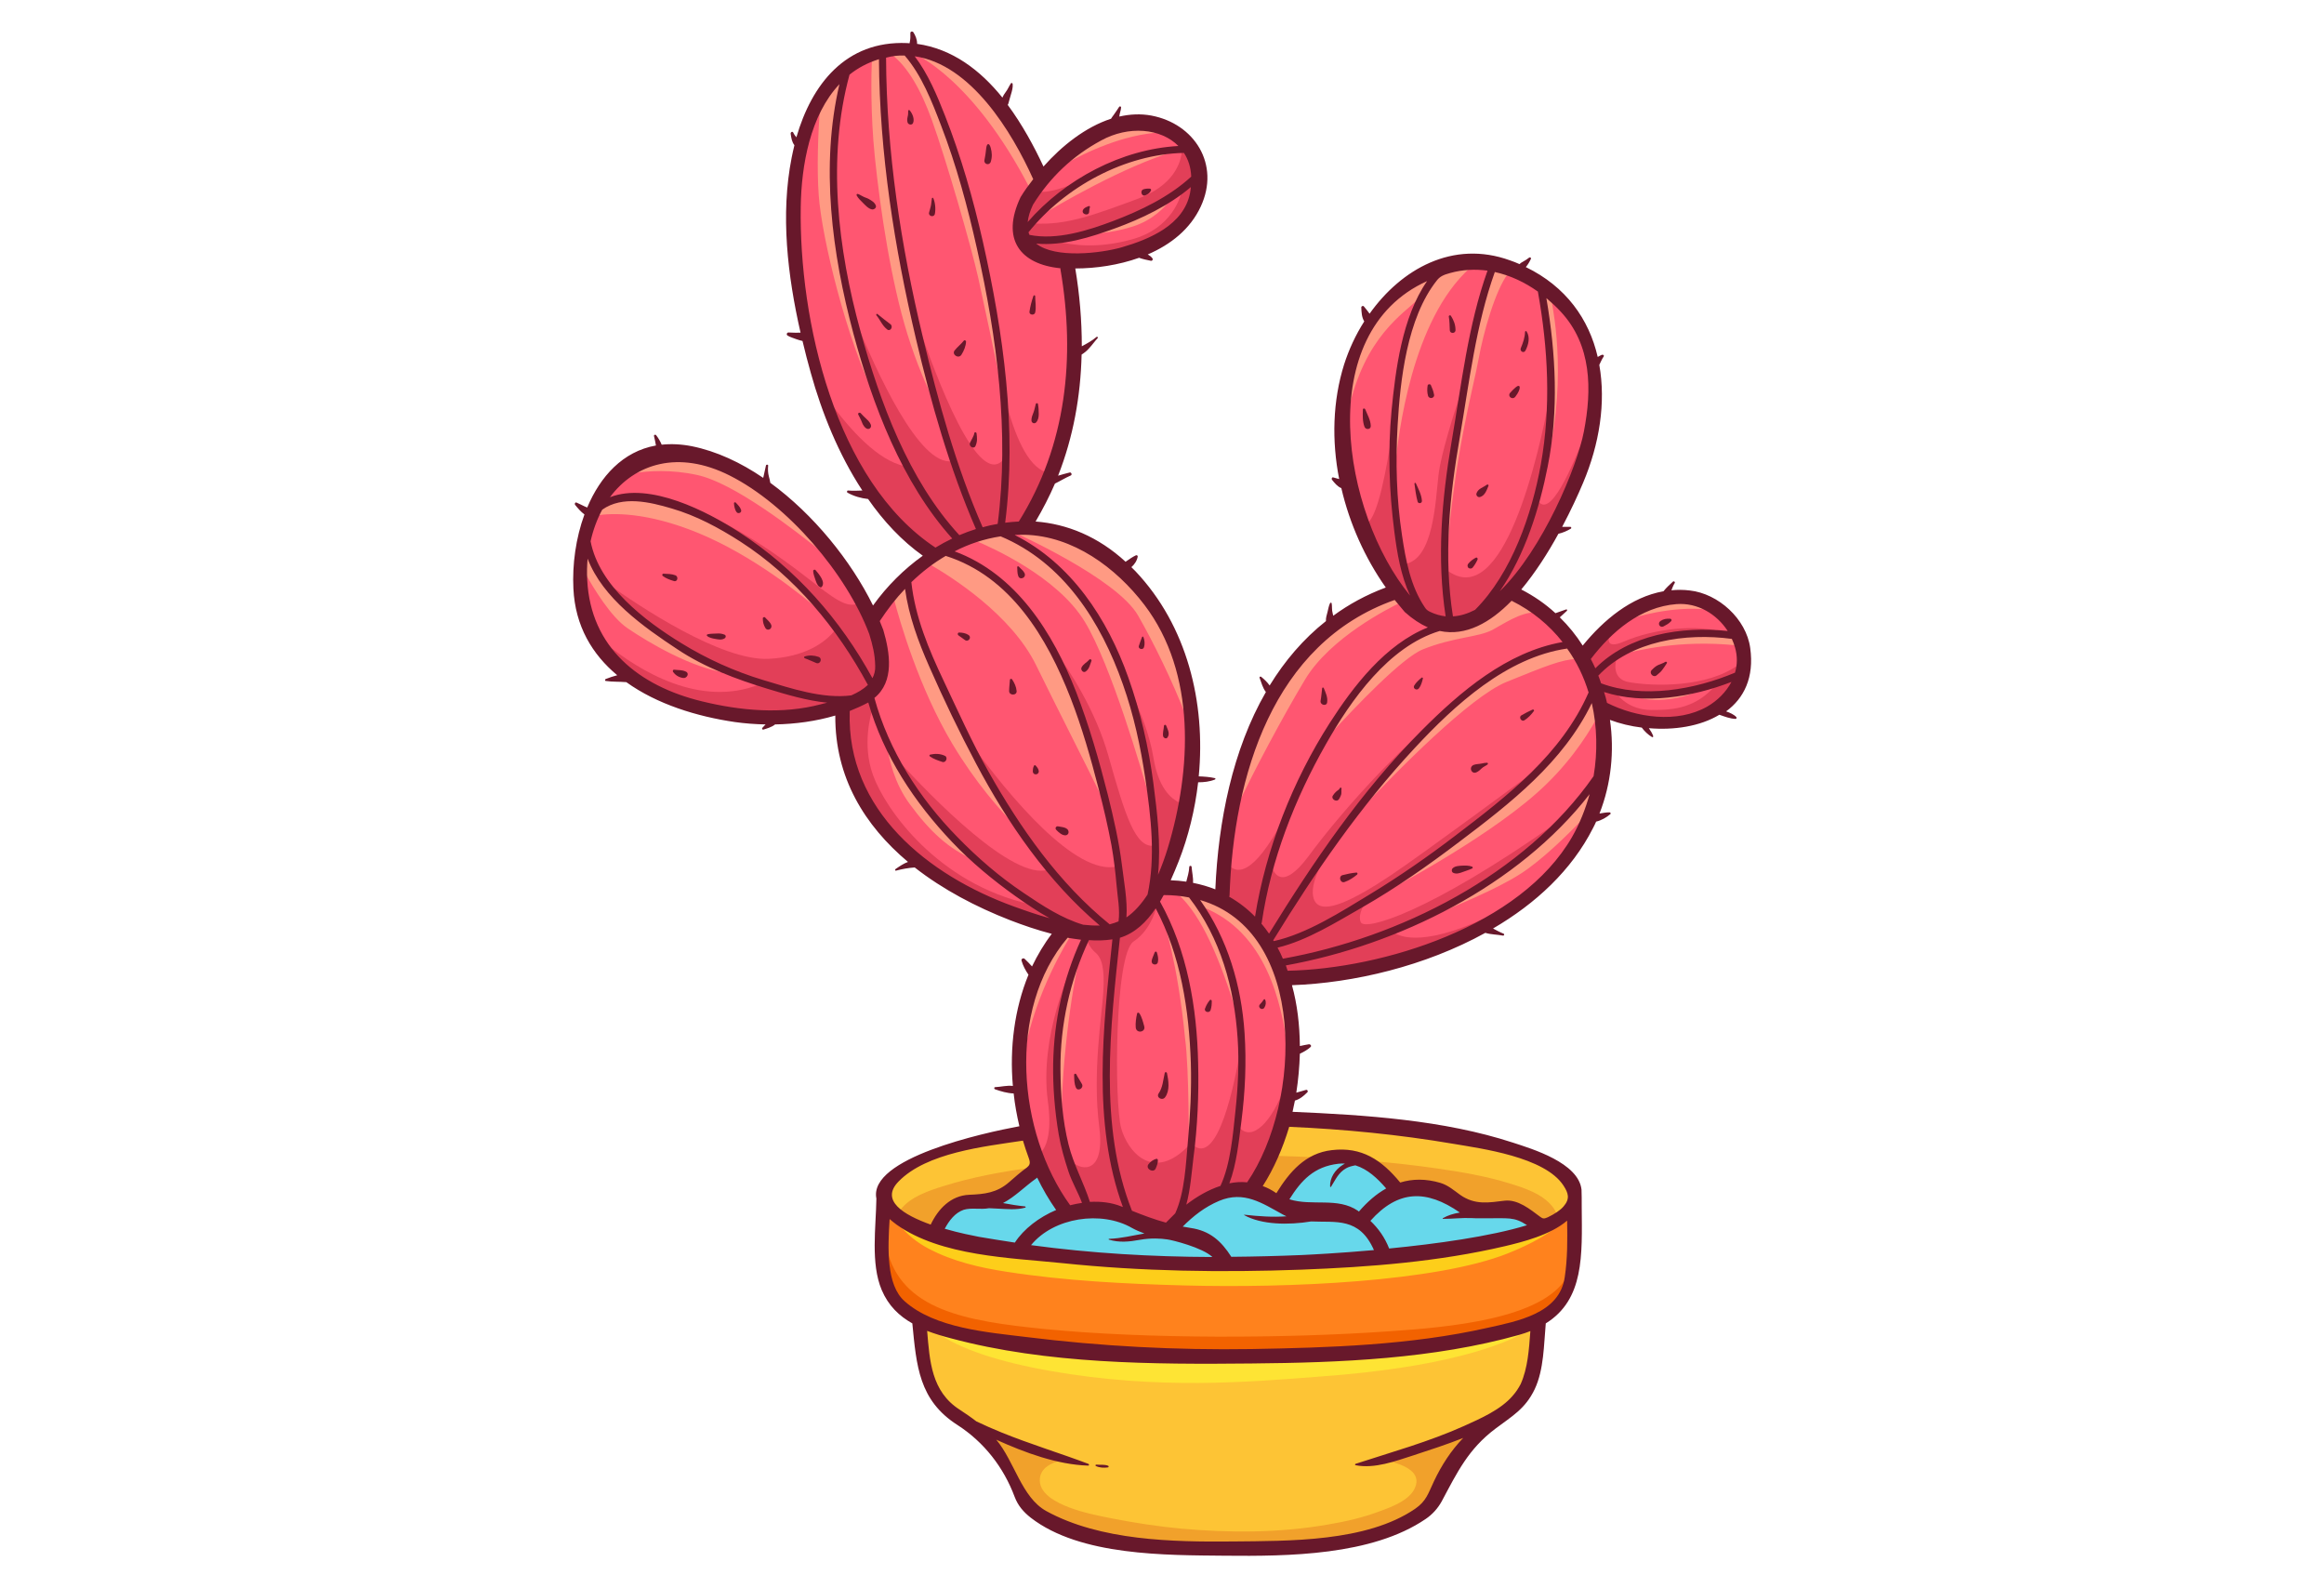 <?xml version="1.0" encoding="utf-8"?>
<!-- Generator: Adobe Illustrator 25.2.0, SVG Export Plug-In . SVG Version: 6.00 Build 0)  -->
<svg version="1.1" id="e37c00f5-ff96-45aa-87ea-1a24b78ba7bd"
	 xmlns="http://www.w3.org/2000/svg" xmlns:xlink="http://www.w3.org/1999/xlink" x="0px" y="0px" viewBox="0 0 1176.6 803.7"
	 style="enable-background:new 0 0 1176.6 803.7;" xml:space="preserve">
<style type="text/css">
	.st0{fill:#67D8EB;}
	.st1{fill:#FDC435;}
	.st2{fill:#F1A12B;}
	.st3{fill:#FF821D;}
	.st4{fill:#FF5671;}
	.st5{fill:#E23F58;}
	.st6{fill:#F26200;}
	.st7{fill:#FEE434;}
	.st8{fill:#FDCE1A;}
	.st9{fill:#FF9A83;}
	.st10{fill:#68182B;}
</style>
<g>
	<g>
		<path class="st0" d="M688,614.4c-0.2,0-0.4-0.1-0.6-0.2c0,0-0.3-0.2-0.3-0.2c-6-4.1-12.6-4.2-19.6-4.2c-5,0-10.1-0.1-15.1-1.6
			c-0.3-0.1-0.6-0.3-0.7-0.6c-0.1-0.3-0.1-0.6,0.1-0.9c6.3-10,13.1-17,25.6-18.5c0.8-0.1,1.7-0.1,2.5-0.1c0.3,0,0.7,0,1,0
			c0.5,0,0.9,0.3,1,0.8c0.1,0.5-0.1,0.9-0.5,1.2c-0.4,0.2-0.8,0.5-1.2,0.7c-2.2,1.4-3.9,3.4-4.9,5.6c1.4-2.2,3-4.3,5.7-5.8
			c1.6-0.9,3.2-1.3,5-1.6c0.1,0,0.1,0,0.2,0c0.1,0,0.2,0,0.3,0c6.9,2.1,12.2,7.5,16.1,12c0.2,0.2,0.3,0.6,0.2,0.9
			c-0.1,0.3-0.2,0.6-0.5,0.7c-4.7,2.6-9.2,6.5-13.5,11.4C688.6,614.3,688.3,614.4,688,614.4z"/>
		<path class="st0" d="M703.2,633.1c-0.4,0-0.8-0.3-1-0.7c-2.2-5.3-5.2-9.8-9.2-13.7c-0.4-0.4-0.4-1-0.1-1.5
			c7.7-8.6,15.6-12.8,24.1-12.8c6.9,0,14.3,2.8,22.5,8.5c0.4,0.2,0.5,0.7,0.4,1.1c-0.1,0.4-0.4,0.7-0.9,0.8c-1.6,0.3-3.1,0.6-4.5,1
			c0.7,0,1.5-0.1,2.2-0.1c2.1-0.1,4.1-0.2,6.2-0.2c0.6,0,1.2,0,1.8,0c1.5,0.1,2.8,0.1,4.2,0.1l4.9,0l5.4,0c6,0,9,0.3,14.1,3.7
			c0.3,0.2,0.5,0.6,0.5,1c-0.1,0.4-0.3,0.7-0.7,0.9c-15.5,4.8-39.1,8.8-70,11.8C703.3,633.1,703.2,633.1,703.2,633.1z"/>
		<path class="st0" d="M623.3,637.3c-0.4,0-0.7-0.2-0.9-0.5c-5.6-8.8-11.3-12.9-19.9-14.2c-1.4-0.2-2.7-0.5-4.1-0.7
			c-0.4-0.1-0.7-0.4-0.8-0.7c-0.1-0.4,0-0.8,0.3-1.1c6.4-6.4,12.2-10.5,18.7-13.2c3.3-1.4,6.4-2,9.7-2c7.4,0,13.8,3.5,20.5,7.2
			c1,0.6,2.1,1.1,3.1,1.7c0.6,0.3,1.1,0.6,1.7,0.8c0.4,0.2,0.7,0.7,0.6,1.1c-0.1,0.5-0.5,0.8-1,0.9c-2,0.1-4,0.2-5.9,0.2
			c-3.3,0-6.5-0.2-9.5-0.4c4.1,1.2,9,1.9,14.5,1.9c4.3,0,8.7-0.4,13.2-1.1c2.1,0.1,3.9,0.1,5.8,0.1c10.6,0.1,20.6,0.1,27.1,15.1
			c0.1,0.3,0.1,0.7-0.1,1c-0.2,0.3-0.5,0.5-0.8,0.5c-19.7,1.8-34.9,2.5-36.5,2.5C647.8,636.9,635.8,637.2,623.3,637.3
			C623.3,637.3,623.3,637.3,623.3,637.3z"/>
		<path class="st0" d="M512.9,630.1c-6.7-1-12.2-1.9-17.4-2.8c-2.7-0.5-9.7-1.8-17.5-4.1c-0.8-0.2-1-0.9-0.6-1.5
			c2.9-5.4,6.2-8.7,10.2-10.1c2-0.7,4-0.8,6-0.8l3.2,0c5,0,7.7-1.2,10.6-2.7c3.7-1.9,6.8-4.5,10.1-7.2c1.9-1.6,3.9-3.2,6-4.7
			c1.4-1,2.4-1,2.9,0.2c2.7,5.6,5.8,10.8,9.2,15.6c0.6,0.8,0.5,1.2-0.4,1.6c-8.5,3.6-15.8,9.3-20,15.5
			C514.4,630.1,514.1,630.3,512.9,630.1z"/>
		<path class="st0" d="M613.8,637.3c-32.2-0.1-63.1-2.1-91.9-6c-0.9-0.1-1.2-1-0.7-1.7c7-8.6,19.4-13.9,32.3-13.9
			c7.5,0,14.4,1.7,20.1,5c4,2.3,11.9,4.9,18.1,5.7c8.2,1.7,16.7,3.4,22.8,9.1C616,636.9,615,637.3,613.8,637.3
			C613.8,637.3,613.8,637.3,613.8,637.3z"/>
		<path class="st1" d="M562.1,777.2c-11.7-2.3-22.9-5.9-32.9-11.4c-7.9-4.3-12.3-13.1-16.6-21.5c-2.6-5-5.2-10.2-8.5-14.3
			c-1.4-1.8-1-3,1.6-1.8c11.7,5.2,26.5,11.1,41.3,12.4c-4.9-1.8-9.8-3.5-14.6-5.1c-8.5-2.9-17.2-5.9-25.7-9.4
			c-5.1-2.1-9.2-3.9-12.8-5.7c-2.8-2.1-5.6-4-8.5-5.9c-14.3-9.2-15.6-24.4-16.8-39.1c0-2.9-0.2-3.2,3.2-2c2.9,1,6.1,2,10.1,3.1
			c41.9,11.3,88.7,12.8,129,12.8c7.6,0,15.2-0.1,22.7-0.1c45.1-0.4,92.6-2.5,135.3-14.5c1.9-0.5,3.7-1.1,5.5-1.9
			c0.1-0.1,0.3-0.1,0.4-0.1c0.2,0,0.4,0.1,0.6,0.2c0.3,0.2,0.4,0.6,0.4,0.9l-0.1,1.6c-1.7,21.5-3.3,28.8-15.8,37.6
			c-9.3,6.5-25.4,12.9-36.2,16.7c-8,2.9-16.1,5.4-24,7.9c-2.2,0.7-4.5,1.4-6.7,2.1c-2.1,0.7-1.3,1.3,0.2,1.1
			c7.9-0.7,23.2-5.8,23.2-5.8c7.7-2.5,15.8-5.2,23.4-8.2c2.1-0.8,2.5,0.5,1.1,2c-5.4,5.7-10.2,12.8-14.2,21.2
			c-0.5,1.1-1,2.2-1.4,3.1c-2,4.6-3.5,7.9-8.5,11.3c-5.5,3.8-11.8,6.7-18.5,8.9C665.7,784.5,590.3,782.8,562.1,777.2z"/>
		<g>
			<path class="st2" d="M740,727.1c-7.7,3.1-15.7,5.7-23.5,8.2c0,0-7.1,2.4-14.2,4.1c9.3,2.2,17.4,6,14.1,13.7
				c-2.8,6.5-12.1,9.8-18.1,12c-8.5,3.2-17.4,5.2-26.4,6.7c-24.3,4.2-49.5,4.2-73.9,2c-11.8-1.1-23.5-2.9-35.2-5.2
				c-7.2-1.4-14.5-2.9-21.4-5.5c-6.1-2.3-16-7-14.9-15c0.7-5.1,5.7-7.7,11.1-8.9c-11.6-2.4-22.8-6.9-32-11c-2.6-1.1-3,0-1.6,1.8
				c3.3,4.1,6,9.3,8.5,14.3c4.3,8.4,8.7,17.2,16.6,21.5c10,5.5,21.2,9,32.9,11.4c28.2,5.6,103.6,7.3,136.4-3.6
				c6.7-2.2,13-5.1,18.5-8.9c5-3.4,6.5-6.7,8.5-11.3c0.4-1,0.9-2,1.4-3.1c4-8.4,8.7-15.5,14.2-21.2
				C742.5,727.6,742.1,726.3,740,727.1z"/>
		</g>
		<path class="st3" d="M620.2,684.1c-33.5,0-67.4-2.1-100.8-6.2l-5.2-0.6c-19-2.2-42.6-5-56.9-17.8c-10-8.9-8.8-28.3-8-42.4
			c0.1-1.5,1.2-1.2,1.7-0.7c1,0.9,2.2,1.8,3.5,2.7c18.9,13.5,46.8,16,71.3,18.2c4.2,0.4,8.3,0.7,12.1,1.1c26,2.7,52.8,4.1,82,4.1
			c12.5,0,25.7-0.3,39.1-0.8c28.9-1.1,66.8-3.4,102.8-11.9c10.9-2.5,23-6,30.8-12.5c1.2-1,1.9-0.1,1.9,1c0.1,9.7,0.1,19.1-1.3,28.4
			c-2.6,18.3-22.9,22.8-37.8,26.1l-2.3,0.5c-38.7,8.7-80.3,10-119.5,10.7C629.2,684,624.7,684.1,620.2,684.1z"/>
		<path class="st1" d="M470.7,620.8c-12.1-4.3-18.8-9.1-20.1-14.3c-0.7-3.1,0.5-6.2,3.5-9.3c13.4-13.6,39.7-17.4,58.9-20.2
			c0,0,1.1-0.2,2.3-0.3c3.4-0.5,3.5,0.8,4.2,3c0.8,2.6,1.7,5.1,2.6,7.5c0.9,2.3,1,2.6-0.9,3.9c-4.6,3.1-10.8,9.5-15.4,11.7
			c-4.7,2.3-9.7,2.7-15.3,2.9c-9.8,0.4-15.5,8.1-18.6,14.5C471.7,621,471.3,621,470.7,620.8z M777.7,615.8
			c-9.4-7.1-11.1-7.4-19.5-6.5c-8,0.9-13.5,1-21.6-5c-4.8-3.6-9.6-6-18.2-6c-2.6,0-5.3,0.3-7.8,1c-2,0.5-1.7,1-3.3-0.8
			c-17.1-20.2-34.7-17.1-44.4-11.3c-5.2,3.1-10.2,8.3-15.3,16.4c-0.9,1.5-1.5,1.8-3,0.8c-1.5-1-3.1-1.8-4.7-2.5
			c-1.5-0.6-2-1.4-0.9-3.2c5.2-8.2,9.4-17.8,12.5-28.6c0.1-0.5,0.5-0.8,1-0.8c0,0,0,0,0,0c14,0.6,27.4,1.6,40.4,2.9
			c25.4,2.6,61.9,5.7,83.7,15.5c7.9,3.5,13.8,8,16.7,13.5c1.5,2.9,1.8,5.7,0,8.7c-1.6,2.8-4.9,5.2-9.8,7.5
			C780.4,618.9,780.3,617.7,777.7,615.8z"/>
		<g>
			<path class="st2" d="M783.6,617.4c1.7-0.8,3.2-1.6,4.5-2.5c-0.4-1.5-1.1-2.9-2.2-4.2c-5.1-6.4-14-9.3-21.5-11.6
				c-12.2-3.8-24.9-5.9-37.4-7.7c-10.5-1.5-21.1-2.7-31.8-3.6c4,2.4,8,5.9,12,10.7c1.6,1.9,1.3,1.3,3.3,0.8c2.6-0.7,5.2-1,7.8-1
				c8.6,0,13.4,2.5,18.2,6c8.1,6,13.6,5.9,21.6,5c8.4-1,10.1-0.6,19.5,6.5C780.3,617.7,780.4,618.9,783.6,617.4z"/>
			<path class="st2" d="M521.4,591.2c-14.7,2-29.3,4.7-43.4,9.1c-7.7,2.4-17.2,5.5-22.2,12.2c-0.2,0.2-0.3,0.4-0.4,0.6
				c3.4,2.8,8.5,5.4,15.4,7.8c0.6,0.2,1,0.1,1.3-0.5c3.1-6.4,8.9-14.1,18.6-14.5c5.6-0.2,10.6-0.6,15.3-2.9
				C510.5,600.7,516.8,594.2,521.4,591.2C521.4,591.2,521.4,591.2,521.4,591.2z"/>
			<path class="st2" d="M665.3,585.8c-6.4-0.3-12.8-0.5-19.3-0.7c-2.1,4.8-4.5,9.3-7.1,13.5c-1.1,1.8-0.6,2.6,0.9,3.2
				c1.7,0.7,3.2,1.5,4.7,2.5c1.5,1,2.1,0.7,3-0.8c5.1-8.1,10.1-13.2,15.3-16.4C663.7,586.6,664.5,586.2,665.3,585.8z"/>
		</g>
		<path class="st4" d="M648.5,485.7c-0.8-1.9-1.7-3.7-2.7-5.5c-0.3-0.6-0.1-1.3,0.7-1.5c13-3.1,26.1-10.7,37.7-17.4l4.9-2.8
			c14.8-8.4,29.8-18.6,48.8-32.9c23.3-17.6,52.2-39.4,66.9-70c0.3-0.6,1.7-1,2,0.2c2.8,11.9,3.2,24.8,1,37.4c0,0.2-0.1,0.3-0.2,0.4
			c-31.7,45.5-92.2,81-158,92.8C649.3,486.4,648.8,486.2,648.5,485.7z M621.4,598.7c3.2-8.3,4.4-17.8,5.5-26.9l0.5-4.3
			c2-15.6,2.6-30.2,1.6-44.5c-1.7-25.5-9.4-48.6-22.3-66.8c-0.6-0.8,0.2-1.9,1.1-1.6c17.8,5.2,31,18.4,38.2,38.2
			c11.4,31.7,5.3,78.4-13.8,106.3c-0.3,0.4-0.7,0.5-1,0.5c-0.9-0.1-1.7-0.1-2.6-0.1c-2,0-4.1,0.2-6.1,0.6
			C621.9,600.2,621.1,599.5,621.4,598.7z M561.3,468.7c-22.2-18-42.4-43.4-61.7-77.7c-6.8-12.1-12.9-25-18.7-37.4
			c-1.4-2.9-2.7-5.8-4.1-8.7c-7.4-15.6-14.5-32.4-16.4-50.2c0-0.3,0.1-0.6,0.3-0.9c5.4-5.3,11.3-9.8,17.5-13.4
			c0.3-0.2,0.7-0.1,0.8-0.1c27.3,8.6,48.2,32.3,63.9,72.5c6,15.3,10.4,31.2,14.3,46c2.9,11,4.9,20.1,6.5,28.7
			c1.1,6.1,2,12.5,2.7,20.4c0.1,1.5,0.3,3,0.5,4.6c0.5,4.6,1.1,9.3,0.5,13.9c0,0.4-0.3,0.7-0.6,0.8c-1.5,0.7-3,1.2-4.6,1.5
			C561.8,469,561.6,468.9,561.3,468.7z M569.3,464.2c0.5-6.6-0.5-13.7-1.5-20.5c-0.3-2-0.6-3.9-0.8-5.8c-1.5-12.5-4.5-24.8-7.1-35.2
			c-3.7-14.6-8.9-33.6-16.1-52.1c-14.6-37.3-35-61-60.9-70.5c-0.8-0.3-0.9-1.5-0.1-1.9c7.3-3.7,15.1-6.2,23.2-7.5
			c0.8-0.1,0.9-0.1,1.5,0.2c27.7,11.8,48.6,37.1,62,75.3c4.9,14,8.7,29.8,11.4,48.1c2.7,18.3,5.3,39.4,1.1,58.8
			c0,0.1-0.1,0.2-0.1,0.3c-3.3,5.2-7,9.2-11,11.9C570.2,465.6,569.2,465.1,569.3,464.2z M496.6,267.2
			c-14.1-32.1-23.3-66.8-30.4-96.5c-12.4-51.3-18.5-97.7-18.7-141.7c0-0.5,0.3-0.9,0.8-1c3-0.7,6-1,9.1-1l0.6,0
			c0.3,0,0.6,0.1,0.8,0.4c8.7,10,13.9,23.5,18.5,35.4c6.9,18,12.7,37.9,18.3,62.7c12.2,54.3,15.7,100,10.6,139.7
			c-0.1,0.5-0.4,0.8-0.9,0.9c-2.6,0.4-5.1,1-7.5,1.6C497.6,267.9,496.9,267.9,496.6,267.2z M590,619.9c-6.4-1.8-12.4-4-17.4-6
			c-0.3-0.1-0.5-0.3-0.6-0.6c-16.5-41.5-11.3-90.6-6.7-133.8l0.5-4.9c0-0.4,0.3-0.8,0.7-0.9c6.6-1.9,12.3-6.7,17.6-14.5
			c0.6-0.8,1.5-0.4,1.8,0.1c11.2,21,16.9,46,17.9,78.7c0.4,12.1-0.1,25.2-1.5,40c-0.2,1.8-0.3,3.7-0.5,5.6c-0.8,9.8-1.8,22-6,31.1
			c-0.1,0.1-0.1,0.2-0.2,0.3c-1.6,1.5-3.2,3-4.6,4.6C590.7,620,590.3,620,590,619.9z M567.2,611.7c-3.7-1.5-8-2.3-12.6-2.3
			c-0.9,0-1.9,0-2.9,0.1c-0.4,0-0.9-0.1-1.1-0.7c-1.3-4.1-3-8.2-4.7-12.1c-2.3-5.4-4.6-11-6.1-16.9c-2.7-10.8-4-22.6-4.1-38.2
			c-0.2-22.6,4.8-45.4,14.5-66c0.2-0.4,0.5-0.6,0.9-0.6c0,0,0,0,0.1,0c1.3,0.1,2.5,0.1,3.8,0.1c2.8,0,5.5-0.2,8-0.6
			c0.8-0.1,1.3,0.6,1.2,1.1l-0.3,2.9c-4.5,42.6-9.6,90.8,5.5,132.1C569.8,611.9,568.5,612.6,567.2,611.7z M643.8,475.5
			c25.1-40.9,47.9-71.9,71.8-97.6c19.7-21.1,46.3-46,77.7-50.6c0.1,0,0.1,0,0.2,0c0.3,0,0.7,0.2,0.9,0.4c4.8,6.8,8.5,14.4,11,22.6
			c0.1,0.3,0.1,0.6-0.1,0.8c-14,31.8-42.6,53.6-67.9,72.9c-14.5,11-29,21-43.3,29.7l-3.1,1.9c-13.3,8.2-30,18.3-45.7,21.8
			C644.1,477.7,643.3,476.2,643.8,475.5z M834.9,351c-9,0-17.3-1.4-24.6-4.1c-0.3-0.1-0.5-0.3-0.6-0.6c-0.5-1.3-0.9-2.5-1.4-3.8
			c-0.2-0.4-0.1-0.8,0.2-1.1c12.2-12.8,31.3-19.9,54-19.9c4.8,0,9.7,0.3,14.5,0.9c0.4,0,0.7,0.3,0.8,0.6c0.7,1.5,1.3,3,1.7,4.5
			c1.3,4.4,1.3,8.9,0,13.4c-0.1,0.3-0.3,0.6-0.6,0.7C864.3,347.6,848.7,351,834.9,351z M807.4,339.4c-0.3-0.1-0.6-0.3-0.8-0.6
			c-0.7-1.6-1.5-3.1-2.3-4.6c-0.2-0.4-0.2-0.8,0.1-1.1c13.4-17.5,28.2-27,44.2-28.2c0.7-0.1,1.4-0.1,2.1-0.1c9.8,0,19,5.3,24.7,14.2
			c0.6,0.9-0.1,1.8-1,1.6c-4-0.4-8.1-0.6-12.1-0.6c-22.5,0-41.7,6.8-54.1,19.2c-0.2,0.2-0.5,0.3-0.7,0.3
			C807.6,339.4,807.5,339.4,807.4,339.4z M641.6,473.1c-1.2-1.7-2.4-3.3-3.9-5.1c-0.3-0.3-0.3-0.7-0.2-1.1
			c4.6-30.2,15.6-60.8,32.8-91c18.5-32.6,37.6-51.4,58.1-57.5c0.1,0,0.2,0,0.3,0c0.1,0,0.1,0,0.2,0c1.9,0.4,3.8,0.6,5.7,0.6
			c9.7,0,19.7-5.3,29.8-15.6c0.3-0.3,0.9-0.4,1.2-0.2c10.3,5,19.2,12.2,26.2,21.2c0.7,0.8,0.4,1.5-0.6,1.7
			c-28.3,5.1-51.7,25.3-70.8,44.5c-32.4,32.4-58.2,71.9-77.1,102.6C642.9,473.8,642,473.7,641.6,473.1z M758.5,298.7
			c10.8-15.6,18.9-36.8,24.1-62.9c5-25,4.7-52.7-0.7-84.7c-0.2-1.2,0.8-1.7,1.7-1c2.6,2.2,5.1,4.5,7.3,6.9
			c13.4,14.5,17.3,34,12,61.5c-3.3,17.5-20.5,59.7-42.9,81.4C759.1,301.1,757.5,300.1,758.5,298.7z M735.6,313.1c-0.5,0-1-0.4-1-0.9
			c-5.2-32.7-0.9-65.9,3.5-91.2c1-5.6,1.9-11.3,2.8-17c3.6-22.2,7.3-45.2,14.9-66.7c0.3-0.7,0.7-0.8,1.2-0.7
			c7.7,1.7,15.2,5,22.2,10.1c0.2,0.2,0.4,0.4,0.4,0.7c5.8,32.3,6.3,61,1.5,87.9c-3.3,18.5-12.1,52.7-33.5,74.2
			C743.4,311.6,739.5,312.8,735.6,313.1C735.7,313.1,735.7,313.1,735.6,313.1z M731.8,313c-3.4-0.3-6.8-1.4-10-3.3
			c-0.2-0.1-0.3-0.2-0.4-0.4c-7.9-11-10.5-24.4-12.6-38.3c-2.6-17.4-3.4-35.7-2.2-55.9c1.3-23.5,5-57,22-76.2
			c0.1-0.1,0.3-0.2,0.5-0.3c1.7-0.6,3.3-1.1,4.9-1.5c4-1.1,8.2-1.6,12.4-1.6c2.3,0,4.6,0.2,7,0.5c0.9,0.1,1,0.8,0.8,1.4
			c-7.7,21.8-11.5,45.3-15.1,68.1c-1,6.2-2,12.3-3,18.4c-6,34.6-6.9,62.5-3,87.9c0.1,0.3-0.1,0.6-0.3,0.9c-0.2,0.2-0.5,0.3-0.8,0.3
			C731.9,313,731.8,313,731.8,313z M713.8,302.5c-0.3,0-0.6-0.1-0.8-0.4c-24.2-29.4-36.2-78.2-28-113.6c5.2-22.3,18-38.6,37-47.2
			c1.8-0.8,1.9,0.6,1.3,1.6c-13.4,19.3-16.3,49.2-17.8,65.2c-1.8,19-1.4,39.4,1.4,60.7c1.4,10.9,3.3,22.3,7.9,32.3
			c0.2,0.5,0,1-0.4,1.3C714.2,302.5,714,302.5,713.8,302.5z M634.7,464.7c-3.8-3.9-8.1-7.2-12.9-9.9c-0.4-0.2-0.6-0.7-0.5-1.1
			l0.1-0.5c1.5-45.4,14.4-125,83.3-150.1c1.4-0.5,2.1-0.2,2.9,0.9c1.4,1.8,2.9,3.5,4.4,5.1c3.6,3.3,7.5,5.8,11.4,7.5
			c1,0.4,0.8,1.6,0,1.9c-22.3,9-38.8,31.7-49.2,48c-19,29.6-32.3,64.3-37.6,97.6C636.4,465.1,635.3,465.3,634.7,464.7z M599.5,609.4
			c1.6-5.7,2.3-11.9,2.9-17.8c0.2-1.9,0.4-3.8,0.7-5.6c2-15.3,2.8-31.4,2.4-47.8c-0.7-32.4-7.2-59.7-19.1-81.3c-0.2-0.3-0.2-0.7,0-1
			c0.5-0.9,1-1.7,1.5-2.6c0.4-0.7,1-1,2.1-1c4.1,0,8.2,0.4,12.2,1.1c0.3,0,0.5,0.2,0.6,0.4c14.5,18.7,22.9,43,24.8,72
			c0.7,10.8,0.3,22.8-1.1,36.6l-0.4,3.5c-1.2,11.5-2.5,24.5-7.3,34.8c-0.1,0.3-0.4,0.5-0.6,0.6c-5.6,1.8-11.3,4.9-17,9.3
			C600.3,611.2,599.3,610.2,599.5,609.4z M585.2,442.7c1.5-15.1-0.3-30.6-2.4-46.4c-2.5-18.5-6.7-36.3-12.6-52.9
			c-8.4-23.8-25.1-55.6-57.1-71.7c-0.8-0.4-0.8-1.9,0.4-2c3.5-0.2,7.4-0.1,10.9,0.4c20.2,2.5,40.3,15.2,55.7,35.5
			c32,42.2,19,100.9,12,124.2c-1.5,4.9-3.2,9.5-4.9,13.5C586.8,444.2,585.1,443.9,585.2,442.7z M544.9,129.3c-6.6,0-15.6-0.9-21-5.2
			c-0.8-0.6-0.3-2,0.8-1.9c1.6,0.2,3.1,0.2,4.7,0.2c11.4,0,23.4-3.8,34.7-7.9c15.9-5.8,28.4-12.6,38.1-20.7c1.1-1,2-0.2,1.6,1.6
			c-0.1,0.8-0.2,1.6-0.3,2.4c-3.5,17.4-21.8,24.5-35.3,28.3C563.2,127.6,554.1,129.3,544.9,129.3z M529.8,120.8
			c-3.1,0-6-0.3-8.8-0.8c-0.3-0.1-0.6-0.3-0.8-0.6c-0.2-0.5-0.4-0.9-0.5-1.4c-0.1-0.3,0-0.7,0.2-1c19.2-24,50.5-40,79.5-40.6
			c0,0,0,0,0,0c0.4,0,0.7,0.2,0.9,0.5c2.3,3.6,3.6,7.8,3.8,12.6c0,0.3-0.1,0.6-0.3,0.8c-12.5,11.5-28.8,18.5-39.9,22.7
			C554.3,116.6,541.7,120.8,529.8,120.8z M519.3,112.2c0.3-2.8,1.2-5.9,2.8-9.2c8.9-14.2,20.3-24.9,34.9-32.9
			c6.1-3.3,12.7-5.1,19.3-5.1c8.5,0,15.9,2.8,21,8c0.8,0.8,0.4,1.7-0.7,1.8c-27.4,1.5-56.4,16.1-75.6,38.1
			C520.6,113.7,519.2,113.4,519.3,112.2z M507.9,264.4c5.1-40.1,1.5-85.2-11.3-141.9c-5.3-23.7-11.6-44.4-19-63.4
			c-4.1-10.4-8.6-21.3-15.3-30c-0.8-1,0.1-1.8,1-1.7c30.1,4.3,51,41.2,60.8,62.8c0.2,0.4,0.1,0.8-0.1,1.1c-2.4,3.1-4.5,6.1-6.3,9
			c-4.4,9.4-5,17.6-1.6,23.6c3.4,6.1,10.7,9.8,21.1,10.8c0.5,0.1,0.9,0.5,0.9,1l0,0.5c8.4,49.2,1.3,92.3-21.3,128.3
			c-0.2,0.3-0.5,0.5-0.9,0.5c-2,0.1-4.2,0.3-6.8,0.6C508.6,265.7,507.8,265.3,507.9,264.4z M484.9,271.6
			c-27.8-30.1-42-73.7-50.3-103.8C420.9,118.2,419,74.4,429,37.6c0.1-0.2,0.2-0.4,0.4-0.5c4.5-3.6,9.6-6.3,15.1-8
			c0.7-0.2,1.5,0.3,1.5,1c0.3,43,6.4,89.2,18.7,141.2c6.4,27.1,15.7,62.6,30.3,96.2c0.3,0.6-0.1,1.2-0.6,1.4
			c-2.8,0.9-5.6,1.9-8.3,3.1C485.8,272,485.2,272,484.9,271.6z M473.1,278c-48.9-32.2-69.7-110.2-68.7-173.2
			c0.3-19.4,4-46.1,19.8-62.9c0.7-0.7,2-0.1,1.8,1c-8.4,35.6-6.1,76.7,7,125.5c12.4,46.3,28.7,80.1,49.9,103.5
			c0.5,0.5,0.4,1.3-0.3,1.7c-2.8,1.4-5.7,2.9-8.4,4.5C473.8,278.2,473.5,278.2,473.1,278z M555.7,469.6c-2.3,0-4.7-0.1-7.4-0.4
			c-11.4-3.4-21.5-10.2-30.4-16.1c-11.6-7.7-22.7-17.1-33.9-28.6c-20.6-21.1-35.2-45.5-42.2-70.7c-0.1-0.4,0-0.8,0.4-1.1
			c10.2-8.2,7.2-22.9,4.1-33.3c-0.5-1.4-1.1-2.9-1.8-4.4c-0.1-0.3-0.1-0.7,0.1-1c4-6.1,8.3-11.7,12.9-16.6c0.6-0.6,1.7-0.3,1.8,0.6
			c2.1,14.6,7.3,28,12.2,39.2c7.5,17.1,15.4,33.6,23.6,49.1c18.5,34.9,39.5,62.3,62.4,81.5c0.7,0.6,0.6,1.8-0.7,1.9L555.7,469.6z
			 M424.8,353.4c-11.8,0-24.2-3.8-35.2-7.2l-3.3-1c-14.7-4.4-28.8-10.8-41.8-18.8c-27.8-17.1-43-34.2-46.5-52.3c0-0.1,0-0.3,0-0.4
			c1.3-5.9,3.3-11.4,6-16.3c0.1-0.1,0.2-0.3,0.3-0.4c4.3-3,9.4-4.5,15.7-4.5c6.9,0,13.9,1.8,20.5,3.7c11,3.2,22.2,8.6,35,17
			c25.7,16.7,48.2,41.9,64.8,72.9c0.2,0.4,0.1,0.9-0.2,1.2c-2.1,2.2-5,4-8.6,5.6C429.1,353.3,427,353.4,424.8,353.4z M440.8,343.8
			c-16.9-31-39.6-55.7-67.2-73.6c-11.3-7.3-33.1-19.6-52.2-19.6c-4.5,0-8.6,0.7-12.2,2.1c-0.1,0.1-0.3,0.1-0.4,0.1
			c-0.3,0-0.6-0.1-0.8-0.4c-0.3-0.4-0.3-0.9,0-1.3c8.7-11.7,21.3-18.2,35.4-18.2c8.5,0,17.4,2.3,26.5,6.9
			c28.8,14.5,59.3,49.2,71.2,80.9c1.8,6.2,2.9,10.8,3,16.5c0.1,2.4-0.4,4.6-1.5,6.6C442.2,344.5,441.2,344.5,440.8,343.8z
			 M390.6,360.6c-11,0-22.9-1.5-35.5-4.6c-36.3-8.8-57.2-31-58.8-62.5c-0.2-3.6-0.1-7.2,0.2-10.8c0-0.5,0.4-0.9,0.9-0.9
			c0,0,0.1,0,0.1,0c0.4,0,0.8,0.3,1,0.7c7.4,19.2,27.2,33.5,45.1,45.4c11.7,7.7,26.1,14,45.4,19.9c9.2,2.8,19.7,5.9,29.9,6.9
			c1.2,0.1,1.3,1.8,0.2,2.1l-3.2,0.8C408.1,359.6,399.6,360.6,390.6,360.6z M531,465.8c-6.7-1.8-13.2-4.1-18.1-5.9
			c-53.9-19.5-85.2-56.8-83.8-99.8c0-0.4,0.2-1,0.6-1.1c3.7-1.4,6.6-2.8,9.3-4.3c0.6-0.4,1.3,0,1.5,0.6c7,24.5,21.2,48.2,42.2,70.3
			c9,9.5,19.5,18.4,32,27.3c4.9,3.5,10.8,7.5,17.1,11C533.1,464.6,532.1,466.1,531,465.8z M541,610.7c-26.1-36-32.9-99.6-1.3-136.8
			c0.3-0.4,0.7-0.4,1-0.4c2.2,0.4,4.5,0.7,6.7,1c1,0.1,1.1,0.9,0.8,1.5c-8.8,19.2-13.6,40.7-14.1,62.2c-0.2,11.8,0.7,23.8,2.8,35.7
			c1,5.5,2.5,11.5,4.9,18.6c1,3,2.4,6,3.8,8.9c1.1,2.3,2.2,4.7,3.1,7.1c0.3,0.7-0.1,1.3-0.8,1.4c-2,0.3-4,0.7-5.8,1.2
			C541.8,611.2,541.3,611.2,541,610.7z M651.9,492.5c-0.4,0-0.8-0.3-1-0.7c0,0-0.7-2.1-0.9-2.6c-0.3-0.7,0.3-1.3,0.8-1.4
			c62.8-11.4,120-43.6,153.1-86.3c0.6-0.7,2.2-0.4,1.8,0.9c-2.2,7.9-5.2,15.3-9,22C771.9,467.5,705.1,491.3,651.9,492.5
			C651.9,492.5,651.9,492.5,651.9,492.5z M842.7,364c-9.8,0-20.3-2.6-29.6-7.2c-0.3-0.1-0.5-0.4-0.6-0.7c-0.4-1.8-0.9-3.7-1.4-5.5
			c-0.3-0.9,0.5-1.6,1.3-1.3c6.7,2.2,14.2,3.3,22.2,3.3c16.5,0,31.7-4.6,41.6-8.4c0.7-0.3,1.8,0.6,1.3,1.5
			c-2.7,5.1-7.2,9.7-12.8,12.9C858.5,362.2,851.1,364,842.7,364z"/>
		<g>
			<path class="st5" d="M562.2,468.9c1.6-0.4,3.2-0.9,4.6-1.5c0.3-0.1,0.6-0.5,0.6-0.8c0.6-4.6,0.1-9.3-0.5-13.9
				c-0.2-1.5-0.4-3.1-0.5-4.6c-0.3-3.4-0.6-6.6-1-9.5c-21,4.9-54.8-36.2-73.2-61.4c2.4,4.7,4.8,9.3,7.3,13.9
				c19.3,34.3,39.5,59.7,61.7,77.7C561.6,469,561.8,469,562.2,468.9z"/>
			<path class="st5" d="M570.9,465.1c4-2.7,7.7-6.7,11-11.9c0.1-0.1,0.1-0.2,0.1-0.3c1.7-8.1,2.3-16.4,2.1-24.8
				c-9.2,1-14.3-14.7-22.9-45.4c-6.5-23-19.5-43-27.3-53.6c3.5,6.5,6.8,13.6,9.8,21.4c7.2,18.5,12.4,37.5,16.1,52.1
				c2.6,10.4,5.6,22.7,7.1,35.2c0.2,1.9,0.5,3.8,0.8,5.8c1,6.8,2,13.9,1.5,20.5C569.2,465,570.1,465.6,570.9,465.1z"/>
			<path class="st5" d="M530.6,440.3c-17.9,5.4-58.5-36.3-76.5-56c7.6,14.2,17.6,27.7,29.7,40.1c11.3,11.5,22.4,20.9,33.9,28.6
				c8.9,6,19,12.8,30.4,16.1c2.7,0.3,5.1,0.4,7.4,0.4l1.2,0c0.4,0,0.8-0.3,1-0.7c0.1-0.4,0-0.9-0.3-1.2
				C548.2,459.9,539.3,450.7,530.6,440.3z"/>
			<path class="st5" d="M520,113.3c0.1,0.1,0.3,0.1,0.4,0.1c0.3,0,0.6-0.1,0.8-0.4c6.9-7.9,15.1-14.9,23.9-20.6
				c-6.9,2.8-14.5,5.3-18.8,4.6c-1.4,2-2.8,4-4.1,6.1c-1.6,3.3-2.5,6.4-2.8,9.2C519.3,112.7,519.5,113.1,520,113.3z"/>
			<path class="st5" d="M484.9,271.6c0.2,0.2,0.5,0.3,0.8,0.3c0.1,0,0.3,0,0.4-0.1c2.7-1.2,5.5-2.2,8.3-3.1c0.3-0.1,0.5-0.3,0.6-0.6
				c0.1-0.3,0.1-0.6,0-0.9c-4.9-11.2-9.1-22.5-12.9-33.8c-16.6,3-38.7-45.9-49.1-71.6c0.5,1.9,1,3.9,1.5,5.8
				C442.9,198,457.1,241.5,484.9,271.6z"/>
			<path class="st5" d="M507.9,264.4c0,0.3,0.1,0.6,0.3,0.9c0.2,0.2,0.5,0.3,0.7,0.3c0,0,0.1,0,0.1,0c2.5-0.3,4.7-0.5,6.8-0.6
				c0.3,0,0.7-0.2,0.9-0.5c5.1-8.1,9.4-16.6,12.9-25.5c-9.6-3-16.2-19.7-20.4-36.1C510.7,225.1,510.3,245.3,507.9,264.4z"/>
			<path class="st5" d="M587.3,443.2c1.8-4,3.4-8.6,4.9-13.5c1.8-5.8,3.9-13.8,5.6-23.2c-5.6-2.1-11.5-8.7-13.8-22.8
				c-1.9-11.8-6.9-24.2-11.7-34.2c4.8,14.8,8.4,30.5,10.6,46.7c2.1,15.8,3.9,31.3,2.4,46.4C585.1,443.9,586.8,444.2,587.3,443.2z"/>
			<path class="st5" d="M603.9,95.4l0.1-0.7c0.2-1.4-0.9-1.6-1.7-0.9c-1.3,1.1-2.7,2.2-4.1,3.2c-0.5,2.5-4.7,18.6-25.2,24.2
				c-17.4,4.8-30,2.9-38.3,1c-1.8,0.2-3.6,0.3-5.3,0.3c-1.6,0-3.2-0.1-4.7-0.2c0,0-0.1,0-0.1,0c-0.4,0-0.8,0.3-1,0.7
				c-0.2,0.4,0,0.9,0.3,1.2c5.4,4.3,14.4,5.2,21,5.2c9.1,0,18.3-1.7,23.3-3.1c13.5-3.8,31.9-11,35.3-28.3
				C603.7,97,603.8,96.2,603.9,95.4z"/>
			<path class="st5" d="M722.8,310.2c2.9,1.5,6,2.5,9,2.8c0.2,0,1.2-0.5,1.1-1.2c-3.9-25.4-2.9-53.3,3-87.9c1.1-6.1,2-12.3,3-18.4
				c0.5-3,0.9-5.9,1.4-8.9c-4.5,13.4-10.8,33.5-12,43.8c-1.6,13.7-2.5,42.6-17,45.1c1.9,8.2,4.5,15.9,9.2,22.7
				C721.4,309.4,721.7,309.6,722.8,310.2z"/>
			<path class="st5" d="M665.8,456.4c-4.2-6.8,4.2-20.8,4.2-20.8l-0.4,0.2c-8.4,12.1-17,25.3-25.8,39.7c-0.2,0.4,0.1,2.2,1.4,2
				c15.7-3.5,32.3-13.6,45.7-21.8l3.1-1.9c14.3-8.7,28.9-18.7,43.3-29.7c13.7-10.4,28.4-21.7,41.2-34.8
				c-2.2,1.5-58.3,43.1-74.4,53.8C685.2,455.7,670,463.2,665.8,456.4z"/>
			<path class="st5" d="M523.2,113.1c-1.1,1.3-2.2,2.6-3.3,3.9c-0.2,0.3-0.3,0.6-0.2,1c0.1,0.5,0.3,1,0.5,1.4
				c0.1,0.3,0.4,0.5,0.7,0.6c2.7,0.6,5.7,0.8,8.8,0.8c11.9,0,24.5-4.2,34.1-7.9c11.2-4.2,27.5-11.2,39.9-22.7
				c0.2-0.2,0.4-0.5,0.3-0.8c-0.2-4.8-1.5-9-3.8-12.6c-0.2-0.3-0.5-0.5-0.9-0.5c0,0,0,0,0,0c-0.3,0-0.6,0-0.9,0
				c-0.5,6.2-4.2,17.7-22.8,24.5C554.1,108.7,539.8,114.2,523.2,113.1z"/>
			<path class="st5" d="M734.6,312.2c0.1,0.5,0.5,0.9,1,0.9c0,0,0,0,0.1,0c3.8-0.2,7.7-1.4,11.9-3.6c21.4-21.5,30.2-55.7,33.5-74.2
				c1.9-10.7,3-21.7,3.2-33.1c-5,26.3-23.1,108.8-52,86.2C732.6,296.3,733.3,304.2,734.6,312.2z"/>
			<path class="st5" d="M621.8,454.8c4.8,2.7,9.1,6.1,12.9,9.9c0.6,0.6,1.6,0.3,1.8-0.6c2.6-16.6,7.3-33.6,13.6-50.1
				c-16.4,31.4-24.8,27.5-27.8,24c-0.5,5.3-0.7,10.4-0.9,15.1C621.4,453.4,621.4,454.6,621.8,454.8z"/>
			<path class="st5" d="M643.8,438.5c-2.7,9.5-4.8,19-6.2,28.4c-0.2,0.4-0.1,0.8,0.2,1.1c1.5,1.7,2.7,3.4,3.9,5.1
				c0.4,0.6,1.4,0.6,1.8,0c18.9-30.7,44.7-70.1,77.1-102.6c1-1,1.9-1.9,2.9-2.9c-18.3,14.6-45.6,44.8-61,65.8
				C649,451.5,644.8,441.7,643.8,438.5z"/>
			<path class="st5" d="M714.8,301c-4.6-9.9-6.5-21.4-7.9-32.3c-2.2-17.1-2.9-33.7-2.2-49.4c-2.6,17.8-7.1,42.2-12.5,45.5
				c5.2,13.9,12.2,26.9,20.8,37.3C713.8,303.1,715.4,302.3,714.8,301z"/>
			<path class="st5" d="M496.6,267.2c0.2,0.4,0.6,0.6,1,0.6c0.1,0,0.2,0,0.3,0c2.4-0.6,4.9-1.2,7.5-1.6c0.5-0.1,0.8-0.4,0.9-0.9
				c1.4-10.7,2.1-21.8,2.2-33.3c-12.9,17.3-34.8-41.6-43.9-68.5c0.6,2.5,1.1,4.9,1.7,7.3C473.4,200.4,482.6,235.1,496.6,267.2z"/>
			<path class="st5" d="M689,466.9c-1.5-2.9,0.5-7.1,1.9-9.4c-0.6,0.3-1.1,0.7-1.7,1l-4.9,2.8c-11.6,6.7-24.7,14.3-37.7,17.4
				c-0.7,0.2-1,0.9-0.7,1.5c1,1.8,1.8,3.6,2.7,5.5c0.2,0.5,0.8,0.7,1.1,0.6c54.5-9.8,105.3-35.8,139.1-70.3
				C722,463,691,471.1,689,466.9z"/>
			<path class="st5" d="M778.5,253.2c-5,18.3-11.7,33.5-20,45.5c-1,1.4,0.5,2.4,1.6,1.4c22.4-21.7,39.6-63.9,42.9-81.4
				c0.1-0.3,0.1-0.6,0.2-0.9C795.9,237.1,784.5,263.3,778.5,253.2z"/>
			<path class="st5" d="M705.6,472c-17.4,7-35.9,12.3-54.8,15.8c-0.6,0.1-1,0.8-0.8,1.4c0.2,0.5,0.9,2.6,0.9,2.6
				c0.1,0.4,0.5,0.7,1,0.7c0,0,0,0,0,0c35.4-0.8,76.9-11.6,107.9-31.6C721.8,480.3,708.7,474.2,705.6,472z"/>
			<path class="st5" d="M627.1,570.3l-0.2,1.4c-1.1,9.1-2.3,18.5-5.5,26.9c-0.3,0.9,0.5,1.5,1.2,1.4c2.1-0.4,4.1-0.6,6.1-0.6
				c0.9,0,1.7,0,2.6,0.1c0.2,0,0.7,0,1-0.5c8.9-13.1,15-30.2,17.7-48C644.4,566.9,633.9,578.9,627.1,570.3z"/>
			<path class="st5" d="M824.7,345.3c-7.3-1.3-7.5-7.3-6.3-12.2c-3.6,2.4-7,5.1-9.9,8.1c-0.3,0.3-0.4,0.7-0.2,1.1
				c0.5,1.3,1,2.5,1.4,3.8c0.1,0.3,0.3,0.5,0.6,0.6c7.3,2.7,15.6,4.1,24.6,4.1c13.8,0,29.4-3.4,44-9.5c0.3-0.1,0.5-0.4,0.6-0.7
				c0.4-1.4,0.6-2.8,0.8-4.2C864.4,348.2,837,347.5,824.7,345.3z"/>
			<path class="st5" d="M626.5,562.2c1.2-11.2,1.6-21.2,1.4-30.4c-2.7,15.8-11.2,59-24.1,47.7c-0.2,2.1-0.4,4.3-0.7,6.4
				c-0.2,1.8-0.4,3.7-0.7,5.6c-0.7,5.9-1.3,12.1-2.9,17.8c-0.3,0.9,0.8,1.7,1.7,1.1c5.7-4.4,11.4-7.5,17-9.3
				c0.3-0.1,0.5-0.3,0.6-0.6c4.8-10.3,6.1-23.4,7.3-34.8L626.5,562.2z"/>
			<path class="st5" d="M862.5,319.9c3.7,0,7.5,0.2,11.3,0.6c-0.2-0.1-0.3-0.2-0.5-0.2c-14-4.7-36.4-1.9-51,4.4
				c-7.8,3.4-8.5,0.4-7.5-3.2c-3.5,3.4-6.9,7.2-10.2,11.6c-0.3,0.3-0.3,0.8-0.1,1.1c0.8,1.5,1.6,3,2.3,4.6c0.3,0.8,1.2,0.8,1.7,0.3
				C820.7,326.7,839.9,319.9,862.5,319.9z"/>
			<path class="st5" d="M876.2,344.2c-2.3,0.9-4.8,1.8-7.6,2.7c-9.9,11.3-20.6,12.6-32.6,12.5c-11.8-0.1-17.2-7.7-17.5-8.4
				c-2.1-0.5-4.1-1-6.1-1.6c-1.1-0.3-1.5,0.8-1.3,1.3c0.5,1.8,1,3.6,1.4,5.5c0.1,0.3,0.3,0.6,0.6,0.7c9.3,4.6,19.8,7.2,29.6,7.2
				c8.4,0,15.8-1.8,22.1-5.4c5.5-3.2,10.1-7.7,12.8-12.9C878,344.7,876.9,343.9,876.2,344.2z"/>
			<path class="st5" d="M419,354.7c-10.3-1-20.7-4.1-29.9-6.9c-1.5-0.5-3-0.9-4.5-1.4c-30,12-60.6-6.5-78-20.7
				c9.8,14.5,26.2,25,48.5,30.4c12.6,3,24.5,4.6,35.5,4.6c9,0,17.6-1,25.4-3.1l3.2-0.8c0.5-0.1,0.8-0.6,0.8-1.1
				C419.9,355.1,419.5,354.7,419,354.7z"/>
			<path class="st5" d="M473.1,278c0.2,0.1,0.4,0.2,0.6,0.2c0.2,0,0.4-0.1,0.5-0.2c2.7-1.6,5.6-3.2,8.4-4.5c0.3-0.1,0.5-0.4,0.6-0.7
				c0.1-0.3,0-0.7-0.3-0.9c-9.1-10-17.2-21.9-24.6-35.9c-0.1,0-0.2-0.1-0.4-0.1c-13.4-2.7-27.6-18.5-37.7-32.3
				C431.5,234.7,448.8,262,473.1,278z"/>
			<path class="st5" d="M441.1,320.6c-1.8-4.9-4.2-10-6.9-15c-5.8,2.3-12.6-3.1-24.6-12.4c-36.2-28.3-56.7-34.6-57.1-34.6
				c8.4,3.8,15.8,8.2,21,11.6c27.6,17.9,50.3,42.7,67.2,73.6c0.2,0.3,0.5,0.5,0.9,0.5c0,0,0,0,0,0c0.4,0,0.7-0.2,0.9-0.6
				c1-2,1.5-4.3,1.5-6.6C444,331.4,442.9,326.8,441.1,320.6z"/>
			<path class="st5" d="M440.1,347.4c0.3-0.3,0.4-0.8,0.2-1.2c-5.2-9.8-11.1-18.8-17.4-27.4c-5.4,6.9-15.8,13.8-33.8,14.7
				c-24.1,1.1-65.7-26.8-81-37.7c7.8,10.4,19.9,20.6,36.5,30.8c13,8,27.1,14.3,41.8,18.8l3.3,1c11,3.4,23.4,7.2,35.2,7.2
				c2.2,0,4.3-0.1,6.6-0.5C435.1,351.4,438,349.5,440.1,347.4z"/>
			<path class="st5" d="M545.7,601.4c-1.4-2.9-2.8-5.9-3.8-8.9c-2.4-7.1-3.9-13-4.9-18.6c-2.1-11.9-3.1-24-2.8-35.7
				c0.3-17.8,3.8-35.6,9.9-52.1c-1.9,3.8-18,38.5-13.6,71.2c2,14.8-0.1,22.5-3.7,26.3c3.7,10,8.5,19.2,14.2,27.1
				c0.3,0.4,0.8,0.5,1.1,0.4c1.8-0.5,3.8-0.9,5.8-1.2c0.6-0.1,1.1-0.8,0.8-1.4C547.9,606.1,546.7,603.7,545.7,601.4z"/>
			<path class="st5" d="M563.9,478.6l0.3-2.9c0.1-0.7-0.6-1.2-1.2-1.1c-2.5,0.4-5.2,0.6-8,0.6c-0.6,0-2.5,0-3-0.1
				c-0.4,0-0.7-0.1-1,0c-0.7,0.2-0.7,0.5-0.6,1c0.4,1.1,1.6,3.9,4.2,6.1c3.3,2.8,4.7,8,4,19.9c-0.7,11.9-5.6,40.9-2.1,68
				c3.1,23.6-8.3,23.1-14,17.8c1.1,3,2.4,6,3.6,8.9c1.7,3.9,3.4,8,4.7,12.1c0.1,0.4,0.5,0.7,1,0.7c0,0,0,0,0.1,0
				c1-0.1,1.9-0.1,2.9-0.1c4.6,0,8.8,0.8,12.5,2.2c0.2,0.1,0.9,0.5,1.4,0.5c0.7-0.1,1.2-0.6,0.9-1.4
				C554.3,569.4,559.4,521.1,563.9,478.6z"/>
			<path class="st5" d="M531.8,463.9c-3.5-1.9-6.8-4-9.9-6.1c-47.3-10.4-73.8-48.4-79.9-65.4c-5.7-15.7-1-31-0.3-33.3
				c-0.4-1.3-0.9-2.5-1.2-3.8c-0.1-0.3-0.3-0.6-0.6-0.7c-0.1-0.1-0.3-0.1-0.4-0.1c-0.2,0-0.4,0-0.5,0.1c-2.7,1.5-5.6,2.8-9.3,4.3
				c-0.4,0.2-0.6,0.7-0.6,1.1c-1.4,43.1,29.9,80.4,83.8,99.8c4.9,1.8,11.4,4,18.1,5.9C532,466.1,533.1,464.6,531.8,463.9z"/>
			<path class="st5" d="M602.3,579.4c-18.5,19.7-31.5,3.3-34.7-8.4c-3.5-13.1-3.3-88.1,6.3-94.4c7.8-5.2,10.8-14.3,11.7-17.6
				c-0.5-0.3-1.1-0.2-1.4,0.3c-5.3,7.8-11,12.5-17.6,14.5c-0.4,0.1-0.7,0.5-0.7,0.9l-0.5,4.9c-4.6,43.2-9.8,92.3,6.7,133.8
				c0.1,0.3,0.3,0.5,0.6,0.6c5,2,11,4.3,17.4,6c0.3,0.1,0.7,0.1,1-0.3c1.5-1.5,3-3.1,4.6-4.6c0.1-0.1,0.2-0.2,0.2-0.3
				c4.2-9.1,5.2-21.3,6-31.1C602.1,582.2,602.2,580.8,602.3,579.4z"/>
		</g>
		<path class="st6" d="M793.3,646.3c-12,21.5-60.3,25.6-89.9,27.6c-52.8,3.7-123,3.9-174.1-1.1c-40.6-4-73.2-9.7-80.4-40.9
			c0.1,10.8,1.8,21.6,8.5,27.6c14.3,12.7,37.9,15.5,56.9,17.8l5.2,0.6c33.4,4.1,67.3,6.2,100.8,6.2c4.5,0,8.9,0,13.4-0.1
			c31.3-0.5,64.1-1.5,95.7-6.3c18.7-2.8,60.2-4.8,63.9-31C793.3,646.6,793.3,646.4,793.3,646.3z"/>
		<path class="st7" d="M774.6,673c-0.3,0-4.1,1.3-5.6,1.7c-42.7,12-90.3,14.1-135.3,14.5c-7.5,0.1-15,0.1-22.7,0.1
			c-40.3,0-87.1-1.5-129-12.8c-3.2-0.9-5.9-1.7-8.3-2.5c0,0-0.1,0-0.1,0c11.8,8.9,32.7,15.5,58.3,20c54.6,9.6,100.4,5.6,136.6,2.8
			C730.4,692.3,760.8,681.3,774.6,673z"/>
		<path class="st8" d="M790,619.2c-7.7,5.3-18.5,8.3-28.2,10.6c-36,8.4-73.8,10.8-102.8,11.9c-13.4,0.5-26.5,0.8-39.1,0.8
			c-29.2,0-56-1.3-82-4.1c-3.9-0.4-7.9-0.8-12.1-1.1c-24.5-2.2-52.2-4.7-71.1-18.1c4.1,5.5,9.9,10,15.5,12.9
			c12.4,6.5,25.9,9.6,39.6,11.7c29.7,4.6,60,6.1,89.9,6.9c52.2,1.4,127.3-1.8,163.6-16.2C775.1,629.8,784.6,624.5,790,619.2z"/>
		<path class="st9" d="M723.3,142.9c-1.7,2.5-3.2,5.1-4.6,7.9c-7.9,7.9-28,19.4-36.1,57.5c0.2-6.9,1-13.5,2.5-19.7
			c5.2-22.2,17.9-38.5,36.8-47.1c0.1,0,0.1-0.1,0.2-0.1C723.3,140.8,724.3,141.4,723.3,142.9z M744.3,135.6c-3.5,0.1-7,0.6-10.4,1.5
			c-1.1,0.3-2.1,0.6-3.2,1c-1.6,0.5-2,0.7-2.8,1.6c-16.4,19.3-20,52.2-21.3,75.4c-0.4,7.9-0.5,15.4-0.4,22.8
			C707.8,219.5,714.9,161.9,744.3,135.6z M763.5,138.5c-2.1-0.7-4.3-1.4-6.5-1.9c-0.5-0.1-1,0.1-1.2,0.7
			c-7.7,21.4-11.3,44.4-14.9,66.7c-0.9,5.7-1.8,11.4-2.8,17c-6.5,34-5.8,62.8-5.8,62.8c3.9-53.7,13.5-86.7,16.3-102.1
			C751,168.3,757.1,146.8,763.5,138.5z M781.4,241.7c12.8-46.6,5.2-82.8,4.1-89.9c-0.6-0.5-1.2-1.1-1.8-1.6c-1.1-0.9-1.9-0.1-1.7,1
			c5.4,32,5.7,59.7,0.7,84.7C782.2,237.9,781.8,239.8,781.4,241.7z M850.8,304.7c-0.7,0-1.4,0-2.1,0.1c-7.6,0.6-15,3.1-22.1,7.5
			l-0.4,0.7c0,0,19.8-6.6,38.6-4.4C860.5,306.1,855.7,304.7,850.8,304.7z M862.5,321.4c-15.4,0-29.1,3.3-40.2,9.4
			c5.9-1.1,27-7.2,57-4.1c-0.4-1.3-0.9-2.5-1.5-3.8c-0.2-0.3-0.5-0.6-0.8-0.6C872.1,321.7,867.2,321.4,862.5,321.4z M834.7,352.6
			c-2.4,0-4.7-0.1-7-0.3c6.2,3.1,21.7,3,34.4-3.5C854,351,844.6,352.6,834.7,352.6z M704.9,303.1c-49.2,17.8-69.9,63.5-78.3,104.7
			c8.3-17.8,22.8-44.9,34-63.6c12.9-21.7,43.4-36.7,48.1-39c-0.4-0.5-0.9-1-1.3-1.6C706.9,303,706.1,302.7,704.9,303.1z M777.1,310
			c-3.4-2.5-7.5-5-11.4-6.9c-0.1-0.1-0.7-0.3-1.2,0.2c-10.1,10.4-20.1,15.6-29.8,15.6c-1.2,0-2.4-0.1-3.6-0.2
			c-2.6-0.3-1.6-0.6-4,0.1c-19.5,6.4-37.6,24.3-55.2,54.6c14.9-16.4,38.2-40.6,48.5-44.7c15.8-6.3,27.7-6,35.1-9.8
			C761.1,315.9,769.6,310,777.1,310z M762.7,345.2c20-8.1,28.1-11.4,35.4-11.6c-1.1-1.9-2.2-3.7-3.4-5.4c-0.4-0.6-0.6-1.1-1.8-0.9
			c-31.3,4.8-57.7,29.5-77.3,50.5c-9.6,10.3-19.1,21.6-28.6,34C707.8,389.7,744.3,352.7,762.7,345.2z M806.8,355.7
			c-0.3-1.3-1.7-0.8-2-0.2c-14.7,30.6-43.7,52.5-66.9,70c-14.3,10.8-26.3,19.2-37.7,26.3l-0.3,0.4c0,0,50.1-25.9,78.2-50.8
			c14.8-13.1,24.4-27.2,30.2-37.6C807.9,361,807.4,358.4,806.8,355.7z M769.7,442.4c10.8-6.9,23.7-19.5,31.9-28.1
			c1.6-3.8,3-7.8,4.1-11.9c0.1-0.5-0.1-1-0.5-1.2c-0.2-0.1-0.3-0.1-0.5-0.1c-0.3,0-0.6,0.1-0.8,0.4c-19.4,25-47.1,46.4-79.2,62.1
			C736.1,459,757.4,450.3,769.7,442.4z M587.7,67c-3.4-1.2-7.2-1.9-11.3-1.9c-6.6,0-13.3,1.8-19.3,5.1c-6.9,3.8-13.1,8.2-18.7,13.3
			C549.8,77,568.6,68.1,587.7,67z M526.9,109.1c8.5-5.2,41.6-24.7,68-32.6C570.5,78.4,545.1,90.7,526.9,109.1z M564.2,114.5
			c-3.7,1.3-7.4,2.6-11.2,3.8c4.4-0.2,12.4-1,20.7-3.7c9.6-3.1,15.9-9.3,19.1-13.9C584.8,105.9,575.4,110.5,564.2,114.5z M521.2,95
			c0.9-1.2,1.8-2.5,2.8-3.7c0.2-0.3,0.3-0.7,0.1-1.1c-9.8-21.6-30.6-58.5-60.8-62.8C463.2,27.4,492.4,39.4,521.2,95z M495.7,125.5
			c-5.6-24.9-11.4-44.8-18.3-62.7c-4.6-11.9-9.8-25.4-18.5-35.4c-0.4-0.4-0.8-0.3-1.3-0.4c-2.1,0-4.2,0.2-6.3,0.5
			c8.2,6.2,14.9,17.8,20.5,33.3c7,19.3,20,64.2,23.5,80c2.5,11.3,8.6,40,11.8,55.5C505.1,174.4,501.4,150.9,495.7,125.5z
			 M464.7,171.2C452.4,119.2,446.3,73,446,30c0-0.8-0.9-1.1-1.5-1c-1.1,0.3-2.1,0.7-3.1,1.1c-0.3,7.7-0.7,27.8,1.5,49.2
			c2.8,27.4,8.4,63.8,16.5,89.8c4.7,15.2,9.9,26.7,13.4,33.7C469.7,191.6,467,180.9,464.7,171.2z M433,168.3
			c-13.1-48.9-15.4-89.9-7-125.5c0.3-1.1-1.1-1.7-1.8-1c-3.6,3.9-6.6,8.3-9.1,13c-0.9,12.8-1.6,30.2-0.6,43.9
			c1.5,21.8,14.3,73.6,28.5,101.9C439.4,190.6,436.1,179.8,433,168.3z M369.9,239.7c-9.1-4.5-18-6.9-26.5-6.9
			c-8.5,0-16.4,2.4-23.2,6.8c8.1-1.3,19.6-2,32.6,0.8c18.5,3.9,49.1,27.5,64.7,40.1C403.6,263.2,386.5,248.1,369.9,239.7z
			 M353.5,269.8c27.9,11.5,52.7,31.6,62.3,40c-12.1-14.6-25.7-27-40.4-36.5c-12.9-8.3-24-13.7-35-17c-6.6-1.9-13.6-3.7-20.5-3.7
			c-6.2,0-11.4,1.5-15.7,4.5c-0.1,0.1-0.2,0.2-0.3,0.4c-0.6,1.1-1.2,2.3-1.7,3.4C309.7,259.7,327.2,259,353.5,269.8z M343.7,327.9
			c-18-11.9-37.8-26.2-45.1-45.4c-0.5-1.2-1.9-0.6-2,0.3c-0.2,2.5-0.3,4.9-0.3,7.4c4.3,7.7,12.9,22,21.4,27.8
			c10.9,7.4,32.5,20.2,50.6,22.7C358.8,336.7,350.8,332.6,343.7,327.9z M576.2,311.6c7.4,12.9,17.3,32.8,24.3,51.1
			c-1.4-19.4-7-39.7-20.2-57.2c-16.9-22.2-39.2-35.3-61.4-36c0,0-0.4,0-0.4,0l-0.5,0l-1,0c-1.1,0-2.2,0-3.3,0.1
			C513.6,269.6,565.3,292.6,576.2,311.6z M549.2,314.7c13.3,21.9,28.9,75.3,33.4,91.4c-0.5-4.1-1.1-8.1-1.6-12
			c-2.7-18.4-6.5-34.1-11.4-48.1C556,307.6,535,282.2,507,270.5c-0.1-0.1-0.3-0.1-0.4-0.1c-0.1,0-0.1,0-0.2,0
			c-4.4,0.7-8.7,1.8-12.9,3.2C501.2,276.7,535.2,291.7,549.2,314.7z M557.3,398.9c-3.9-14.9-8.3-30.7-14.3-46
			c-15.7-40.2-36.6-63.9-63.9-72.5c-0.1,0-0.2,0-0.3,0c-0.2,0-0.4,0-0.5,0.1c-2.6,1.5-5.2,3.3-7.7,5.1c10.8,6.2,41.4,25.4,54,51.2
			c10.6,21.7,25.4,50.5,34.5,69.3C558.5,403.8,557.9,401.4,557.3,398.9z M495.1,386.1c-8.2-15.5-16.2-32-23.6-49.1
			c-4.9-11.2-10.2-24.6-12.2-39.2c-0.1-0.4-0.3-0.7-0.7-0.9c-0.1,0-0.2,0-0.3,0c-0.3,0-0.6,0.1-0.8,0.3c-1.7,1.8-3.3,3.8-5,5.7
			c3.1,11.9,12.8,45.4,29.7,73.7c11.7,19.5,23.9,33.4,32.5,42C507.9,408.7,501.3,397.9,495.1,386.1z M482.8,425.5
			c-14.6-15.3-25.8-31.4-33.7-48c1,6.9,3.7,18.9,11.4,29.4c10.5,14.3,19.9,22.8,32.3,28.2C489.2,432,485.9,428.8,482.8,425.5z
			 M646,492.8c-7.1-19.9-20.3-33.1-38.2-38.2c-0.8-0.2-1.7,0.6-1.1,1.6c0.7,1.2,1.5,2.3,1.8,2.8c33,12.7,40.1,49.5,43.2,69.8
			C651.7,516,649.9,503.5,646,492.8z M602.8,453.6c-0.2-0.2-0.4-0.3-0.6-0.4c-2-0.4-4-0.6-6-0.8c12.5,11.3,21.4,33.2,30.2,61.2
			C623.2,489.8,615.3,469.7,602.8,453.6z M542,473.8c-0.4-0.1-0.9-0.1-1.3-0.2c-0.1,0-0.1,0-0.2,0c-0.3,0-0.6,0.1-0.8,0.4
			c-13.6,16-20,36.9-21,58.3C524.7,501.3,540.5,476.4,542,473.8z M537.6,568.3c-0.7-23.7,4.5-66.9,9.6-85.9
			c-7.7,18.7-11.6,39-11.5,59.1C535.8,551.9,536.4,560.5,537.6,568.3z M603.9,538c-1-29.7-5.8-53-15-72.7c0,0,7.4,21.8,11.1,60.5
			c2.1,15.1,1.9,57.8,1.9,57.8c0.2-2,0.3-3.8,0.5-5.6C603.8,563.2,604.3,550.2,603.9,538z"/>
		<path class="st10" d="M873.9,360.1c9-6.6,14.3-17.1,12.2-32.1c-2-14.7-16.1-27.5-30.6-29.1c-3.2-0.4-6.3-0.4-9.3-0.1
			c0.5-1.3,1-2.6,1.7-3.7c0.3-0.5-0.4-1.1-0.9-0.7c-1.6,1.5-3.4,3.1-4.8,4.9c-16.4,2.9-30.3,14.5-40.9,27.5
			c-3.3-5.2-7.2-10-11.6-14.3c1.2-1.1,2.4-2.2,3.6-3.3c0.3-0.3,0-0.9-0.4-0.7c-1.8,0.7-3.6,1.2-5.4,1.9c-5.1-4.7-10.9-8.7-17.3-12
			c7.1-8.5,13.5-18.5,18.8-28.2c2.2-0.5,4.3-1.4,6.3-2.6c0.4-0.2,0.2-0.9-0.2-0.9c-1.4,0-2.8,0-4.2,0c4.4-8.3,8-16.1,10.6-22.3
			c8.3-19.6,11.6-40.7,8.2-59.7c0.7-1.4,1.3-2.9,2.2-4.2c0.4-0.6-0.3-1.1-0.9-0.9c-0.7,0.3-1.4,0.7-2.1,1.1
			c-4.4-19.1-16-35.6-36.4-45.5c1.1-1.3,1.9-2.7,2.6-4.2c0.2-0.6-0.6-0.9-0.9-0.6c-1,0.8-2.1,1.5-3.2,2.1c-0.6,0.3-1.2,0.7-1.7,1.2
			c-1.5-0.7-3.1-1.3-4.8-1.9c-29-10.5-55.1,4.5-71.1,27c-0.9-1.3-1.9-2.5-2.9-3.7c-0.4-0.5-1.3-0.1-1.3,0.5c0.1,2.4,0.2,5,1.5,7.1
			c-4.4,6.9-7.8,14.3-10.2,21.8c-5.8,18.5-6.3,38.6-2.5,58c-1-0.3-2-0.5-2.9-0.8c-0.8-0.3-1.1,0.7-0.7,1.2c1.3,1.6,2.7,3.4,4.7,4.2
			c4.2,18.1,12,35.4,22.5,50.3c-9.9,3.7-18.7,8.5-26.6,14.3c-0.1-0.4-0.2-0.9-0.3-1.3c-0.5-1.6-0.2-3.4-0.5-5
			c-0.1-0.4-0.6-0.4-0.8-0.1c-0.7,1.4-0.9,3-1.3,4.5c-0.4,1.5-0.9,3-0.8,4.6c-11.5,9.1-20.9,20.2-28.5,32.6
			c-1.2-1.7-2.8-3.2-4.3-4.4c-0.3-0.3-1,0-0.8,0.5c0.9,2.4,1.6,5.2,3.2,7.2c-16.9,29.3-24.1,65.4-25.6,99.9
			c-3.5-1.4-7.3-2.5-11.3-3.3c0.2-2.6-0.5-5.3-0.7-8c0-0.8-1.2-0.8-1.2,0c-0.1,2.6-0.9,5-1.5,7.4c-2.6-0.4-5.2-0.6-7.9-0.7
			c1.5-3.3,2.8-6.5,4-9.5c5-12.7,8.3-26.3,9.9-40.1c2.9,0,5.8-0.3,8.5-1.4c0.3-0.1,0.4-0.6,0-0.7c-2.6-0.6-5.4-0.8-8.2-0.9
			c3.6-37.5-5.9-76.2-32-103.8c-0.7-0.7-1.4-1.4-2.1-2.1c1.6-1.4,2.8-3.2,3.2-5.3c0.1-0.5-0.4-0.9-0.9-0.7c-1.7,0.8-3.4,2-5,3.1
			c-0.1,0.1-0.1,0.1-0.2,0.2c-13.9-12.8-29.7-19.2-45.6-20.4c3.7-6.3,7-12.7,9.8-19.2c2.7-1.3,5.2-2.9,8-4.1
			c0.9-0.4,0.2-1.8-0.6-1.5c-1.9,0.5-3.9,1-5.8,1.6c7.7-19.6,11.4-40.3,11.9-61.3c1.4-0.9,2.7-1.9,3.8-3.2c1.5-1.6,2.8-3.5,4.3-5.1
			c0.4-0.4-0.2-1-0.6-0.6c-2.2,1.9-4.8,3.3-7.4,4.7c0-13.1-1.1-26.2-3.3-39.4c10.5,0,21.9-1.7,32.3-5.4c1.9,0.7,3.9,1.1,5.9,1.5
			c0.8,0.2,1.3-0.7,0.8-1.3c-0.6-0.8-1.4-1.4-2.3-1.9c11.6-5,21.5-12.8,26.8-24.2c10-21.4-3.2-42-25-46.1c-5.4-1-10.9-0.7-16.2,0.5
			c0,0,0-0.1,0-0.1c0.1-1.5,0.8-2.9,0.9-4.5c0-0.6-0.7-0.7-1-0.3c-0.9,1.3-1.7,2.7-2.7,4c-0.5,0.7-1,1.3-1.4,2
			c-12.9,4.2-24.9,13.7-34.2,24.2C523.5,74,517.5,63,510.2,53.1c0.1-0.2,0.2-0.3,0.3-0.6c0.4-1.6,0.9-3.1,1.3-4.6
			c0.5-1.6,1.1-3.7,0.9-5.4c-0.1-0.5-0.7-0.7-0.9-0.3c-1,1.5-1.6,3.1-2.7,4.5c-0.7,0.9-1.2,1.8-1.6,2.7
			c-11.2-13.9-25.4-24.7-43.2-27.2c0.1-2.1-0.9-4.4-1.9-5.9c-0.4-0.6-1.5-0.4-1.5,0.4c0,1.4,0.1,2.7-0.2,4.1
			c-0.1,0.4-0.1,0.7-0.2,1.1c-0.4,0-0.9-0.1-1.3-0.1c-31.1-1.3-48.3,21-56,47.7c-0.6-0.7-1.2-1.5-1.6-2.4c-0.4-0.8-1.4-0.2-1.3,0.6
			c0.3,2.1,0.6,4.1,1.9,5.8c-0.5,2.1-1,4.2-1.4,6.3c-5.7,28.8-2.1,59.6,4.5,88.6c-0.4,0-0.8,0-1.2,0c-1.6,0.1-3.3-0.1-4.9-0.1
			c-0.9,0-1.2,1.2-0.4,1.6c1.3,0.8,2.9,1.2,4.4,1.8c1,0.3,2,0.7,3.1,0.9c1.3,5.5,2.7,10.9,4.2,16.2c5.5,19.8,14,41.1,26.1,59.5
			c-2.4,0.1-4.8,0.2-7.2,0c-0.6-0.1-0.8,0.8-0.3,1.1c3.2,1.8,6.8,2.8,10.4,3.2c7.8,11.2,17,21.1,27.7,28.7
			c-9.5,6.8-18.1,15.3-25.2,25.2c-11.2-22.7-30.1-46.1-52-62.1c-0.2-1.1-0.4-2.1-0.7-3.1c-0.5-1.8-0.6-3.7-0.4-5.6
			c0.1-0.6-0.9-0.7-1.1-0.1c-0.4,1.7-0.7,3.4-1.1,5c-0.1,0.4-0.2,0.9-0.3,1.3c-11.4-7.8-23.7-13.5-36-16c-5.5-1.1-10.7-1.3-15.4-0.8
			c-0.7-1.7-1.7-3.4-2.8-4.8c-0.4-0.5-1.2-0.2-1.1,0.4c0.4,1.6,0.7,3.2,1,4.8c-16.8,3-28.2,15.7-34.8,31.4c-0.5-0.2-0.9-0.4-1.4-0.6
			c-1.3-0.6-2.6-1.3-4-1.9c-0.8-0.3-1.1,0.7-0.7,1.2c1.3,1.6,2.9,3.5,4.7,4.8c-4.4,12-6.2,25.4-5.6,37.5
			c0.9,19.1,9.6,33.4,22.2,43.9c-2,0.5-4,1.2-5.8,1.9c-0.4,0.1-0.6,0.9,0,1c3.4,0.5,6.9,0.3,10.4,0.6c15.6,11.2,35.8,17.4,55,20.2
			c5,0.7,10.2,1.1,15.5,1.2c-0.5,0.6-1,1.1-1.6,1.7c-0.4,0.4,0,1.1,0.5,0.9c1.3-0.4,4.3-1.2,5.9-2.6c10.3-0.2,20.7-1.6,30.5-4.5
			c-0.2,31.4,14.9,55.7,36.8,74.1c-2.2,0.8-4.1,2.1-6.3,3.6c-0.4,0.3-0.2,1,0.3,0.8c3-0.8,6.3-1.4,9.4-1.6
			c14.3,11.2,31.1,20,48.3,26.7c6.5,2.5,13.7,5,21.1,6.9c-3.9,5.1-7.2,10.7-10,16.5c-1.2-1.3-2.4-2.6-3.7-3.8
			c-0.7-0.7-1.9,0-1.6,0.9c0.7,2.5,2,4.9,3.5,7.1c-7.1,17.3-9.6,37-7.9,56.3c-2.9-0.4-6.2,0.5-8.9,0.6c-0.7,0-0.7,0.9-0.1,1.1
			c2.8,1,6.2,2,9.4,2.1c0.6,5.6,1.6,11.1,2.9,16.6c-18.4,3.4-76.5,16.2-72.4,36.6c-0.2,14.6-3,32.8,2.7,46.3
			c3.4,8,8.9,13.2,15.5,16.9c2.1,21.5,3.3,38.9,22.8,51.4c13.5,8.7,23.4,21.4,29,36.4c1.7,4.5,4.5,7.7,8.2,10.6
			c25.1,19.4,68.5,18.9,98.4,19.2c31.6,0.3,74.2,0,101.5-18.6c3.4-2.3,6.1-5.3,8.1-8.9c7.9-14.8,13.5-26.5,27.2-36.8
			c8.5-6.4,15.1-10,19.9-20c4.7-10,4.6-22.5,5.6-33.3c19.5-12.1,18.4-34.5,18.2-58.8c0-1.9,0-8.2-0.1-8.9
			c-1.5-13.6-24.9-20.6-34.7-23.8c-35.2-11.5-74.7-14-111.6-15.6c0.4-1.9,0.8-3.8,1.2-5.7c2.5-0.7,4.4-2.3,6.3-4.2
			c0.5-0.5,0-1.4-0.7-1.2c-1.6,0.5-3.3,0.9-4.9,1.4c1-6.5,1.6-13.1,1.8-19.7c1.9-0.9,3.9-2,5.4-3.4c0.7-0.6-0.1-1.5-0.8-1.4
			c-1.5,0.3-3.1,0.5-4.6,0.9c-0.1-10.6-1.3-21.1-4-30.8c31.3-1.1,67.5-9.7,97.9-26.5c2.9,0.9,5.9,0.8,8.9,1.4c0.7,0.1,0.9-0.8,0.3-1
			c-1.8-0.7-3.6-1.7-5.3-2.6c21.6-12.6,39.8-29.5,50.6-50.8c0.6-1.1,1.1-2.2,1.6-3.3c2.6-0.6,5.2-2.1,7.2-3.8c0.4-0.3,0-0.9-0.4-0.9
			c-1.7,0-3.4,0.3-5.1,0.6c5.9-15,7.6-31.5,5.3-47.4c5,1.9,10.5,3.2,16.1,3.9c1.4,1.9,3.2,3.6,5.2,4.8c0.3,0.2,0.7-0.1,0.6-0.5
			c-0.5-1.4-1.3-2.7-2.2-4c12.7,1.1,25.9-0.9,35.7-6.8c2.6,0.9,5.4,2,8.2,2.1c0.5,0,0.6-0.6,0.4-0.9
			C877.9,361.7,875.9,360.8,873.9,360.1z M806.8,392.9c-34.8,50-98.3,81.8-157.3,92.4c-0.8-1.9-1.7-3.8-2.7-5.6
			c15-3.6,29.9-13,42.9-20.4c17.1-9.8,33.2-21.1,48.9-33c26-19.6,52.9-40.5,67.3-70.4C808.6,367.9,808.9,380.6,806.8,392.9z
			 M631.4,598.5c-3-0.3-6.1-0.1-9,0.5c3.7-9.8,4.8-21.3,6.1-31.4c1.9-14.9,2.6-29.7,1.6-44.7c-1.6-24.1-8.6-47.7-22.5-67.3
			C661.7,471.3,659.4,557.6,631.4,598.5z M673.9,600.7c2.3-3.6,3.7-7.1,7.6-9.3c1.4-0.8,3.1-1.2,4.7-1.5c6.2,1.9,11.2,6.6,15.6,11.7
			c-5,2.8-9.6,6.8-13.8,11.7c-0.2-0.1-0.3-0.2-0.5-0.4c-10.3-7-23.1-2.2-34.7-5.8c6-9.6,12.5-16.6,24.8-18c1.2-0.1,2.3-0.2,3.3-0.1
			c-0.4,0.2-0.9,0.5-1.3,0.8c-3.6,2.3-6.4,6.4-6.2,10.8C673.5,600.9,673.8,601,673.9,600.7z M730.6,617c4.8,0,9.5-0.6,14.3-0.4
			c1.5,0.1,2.8,0.1,4.2,0.1c0.7,0,1.5,0,2.3,0c12.4,0.1,15-0.9,21.7,3.5c-18.5,5.7-46.2,9.5-69.8,11.8c-2.2-5.6-5.4-10.1-9.5-14
			c14-15.7,28.3-16,45.3-4.2c-3.1,0.5-6.1,1.4-8.5,2.8C730.3,616.7,730.4,617,730.6,617z M649.5,614.8c0.6,0.3,1.2,0.6,1.8,0.9
			c-7.2,0.5-14,0-21.3-0.8c-0.1,0-0.2,0.2-0.1,0.2c8.8,4.9,22.4,5.1,33.9,3.2c12.5,0.6,24.4-2.3,31.8,14.5
			c-17.9,1.6-32.3,2.3-36.5,2.5c-11.9,0.5-23.8,0.8-35.7,0.9c-5.1-8-10.9-13.2-20.6-14.6c-1.4-0.2-2.7-0.5-4-0.7
			c5.4-5.4,11.1-9.9,18.4-13C629.8,602.6,639.1,609.1,649.5,614.8z M500.7,611.6c1.4,0.1,2.8,0.1,4.2,0.2c4.7,0.2,9.6,0.8,14.2-0.5
			c0.3-0.1,0.2-0.5-0.1-0.6c-3.8-0.4-7.5-1-11.2-1.7c6.1-3.2,10.8-8.2,16.7-12.4c0.2-0.1,0.4-0.3,0.6-0.5c2.8,5.8,6,11.3,9.6,16.4
			c-8.7,3.7-16.4,9.6-20.9,16.5c-6.1-0.9-12.1-1.9-18.1-2.9c-3-0.6-9.9-1.9-17.4-4.1c2.2-4.1,5.2-8.1,9.6-9.6
			C491.8,611.2,496.5,612.4,500.7,611.6z M573.1,621.6c2,1.1,4.1,2,6.3,2.8c-5.9,1-11.8,2.5-17.9,2.7c-0.2,0-0.3,0.3-0.1,0.4
			c5.2,1.6,10.3,1.1,15.7,0.1c5.6-1,10.6-0.7,13.9-0.2c2.4,0.3,17.8,4.1,22.8,8.9c-30.7-0.1-61.5-1.9-91.8-6
			C533.5,616.2,557.7,612.7,573.1,621.6z M478.8,281.4c32.9,10.4,51.3,41.4,63.2,71.9c5.8,14.9,10.2,30.4,14.2,45.9
			c2.5,9.5,4.7,19,6.5,28.6c1.2,6.7,2,13.5,2.6,20.3c0.5,6,1.8,12.3,1,18.3c-1.4,0.6-2.9,1.1-4.5,1.5
			c-25.7-20.8-45.3-48.8-61.4-77.4c-8.4-14.9-15.4-30.6-22.7-46c-7.5-15.8-14.4-32.3-16.3-49.8C466.8,289.5,472.6,285,478.8,281.4z
			 M506.6,271.5c31.8,13.3,50.8,43.3,61.9,74.9c5.5,15.5,9,31.7,11.4,48c2.8,19,5.2,39.4,1.1,58.4c-3,4.6-6.5,8.7-10.7,11.6
			c0.6-8.7-1.3-18.2-2.3-26.6c-1.5-12-4.2-23.7-7.1-35.4c-4.5-17.7-9.5-35.2-16.1-52.2c-11.7-29.9-30.3-59.6-61.5-71.1
			C490.4,275.4,498.2,272.8,506.6,271.5z M458,28.1c8.6,9.9,13.8,23.3,18.4,35.3c7.8,20.2,13.5,41.3,18.2,62.4
			c10.2,45.1,16.5,93.2,10.5,139.4c-2.5,0.4-5.1,1-7.6,1.7c-13.5-30.8-22.5-63.8-30.3-96.3c-11.1-46.2-18.4-93.8-18.6-141.4
			C451.9,28.3,455,28,458,28.1z M590.3,618.9c-5.9-1.6-11.4-3.7-17.2-6c-17-42.8-10.9-93.2-6.1-138.2c7.6-2.3,13.5-8,18.1-14.9
			c12.7,23.9,16.9,51.4,17.8,78.2c0.4,13.3-0.3,26.6-1.5,39.9c-1,10.8-1.5,25.6-6.4,36.3C593.4,615.8,591.8,617.4,590.3,618.9z
			 M563.2,475.5c-4.7,44.3-10.3,93,5.3,135.5c-0.3-0.1-0.5-0.2-0.8-0.3c-4.9-2-10.4-2.6-15.9-2.3c-3.1-9.7-8.3-18.9-10.8-29
			c-3.1-12.4-4-25.2-4.1-38c-0.2-22.5,4.8-45.2,14.4-65.5C555.2,476.2,559.3,476.1,563.2,475.5z M804.3,350.6c0,0.1-0.1,0.1-0.1,0.1
			c-13.7,31.2-41.1,52.3-67.5,72.4c-13.9,10.6-28.3,20.6-43.3,29.7c-14.2,8.6-31.7,19.9-48.5,23.6c-0.1-0.1-0.2-0.3-0.3-0.4
			c21.1-34.4,44.1-67.8,71.7-97.4c20.3-21.8,46.4-45.8,77.1-50.3C798.3,335.1,801.9,342.7,804.3,350.6z M809.2,342
			c16.8-17.7,44.1-21.7,67.6-18.6c0.6,1.4,1.2,2.8,1.6,4.3c1.3,4.5,1.2,8.8,0,12.8c-20.4,8.6-46.6,13.3-67.8,5.4
			C810.2,344.6,809.7,343.3,809.2,342z M848.8,305.8c10.7-0.8,20.3,5,25.9,13.6c-23.5-2.5-50,1.8-67,18.9c-0.7-1.6-1.5-3.1-2.3-4.7
			C816,319.7,830.6,307.2,848.8,305.8z M791.1,325c-28.2,5-51.8,25.1-71.4,44.8c-30.2,30.3-54.8,66.4-77.2,102.8
			c-1.2-1.8-2.6-3.5-3.9-5.1c0.1-0.1,0.1-0.3,0.2-0.5c4.7-31.8,16.7-62.6,32.6-90.5c12.5-22,31.6-49.3,57.5-57.1
			c13.2,2.8,25.6-4.2,36.4-15.3C775.8,309.3,784.4,316.5,791.1,325z M790.2,157.8c15.7,16.9,15.8,39.4,11.7,60.6
			c-3.4,17.9-20.8,59.7-42.6,80.9c12.9-18.5,20.2-42.4,24.3-63.3c5.6-28.1,4.1-57-0.7-85.1C785.5,153.1,788,155.4,790.2,157.8z
			 M778.6,147.6c5.2,29,6.7,58.3,1.5,87.5c-4.5,25.1-14.7,55-33.3,73.6c-3.7,1.9-7.4,3.1-11.2,3.3c-4.8-30.2-1.7-60.9,3.5-90.8
			c4.8-27.9,8.1-56.7,17.7-83.5C764.6,139.4,772,142.9,778.6,147.6z M753.1,137c-9.9,27.7-13.2,57.8-18.2,86.7
			c-5,29.1-7.5,59-3,88.3c-2.6-0.3-5.2-1-7.9-2.3c-1.2-0.6-1.9-1.1-2.6-2.2c-7.3-10.8-9.7-23.9-11.6-36.6
			c-2.8-18.4-3.3-37.1-2.2-55.7c1.3-22.3,4.6-54.1,19.9-73.3c1.4-1.8,3.2-2.8,6.7-3.7C740.6,136.4,747,136.2,753.1,137z
			 M722.5,142.3c-12.7,18.3-16,45.2-18,65.7c-1.9,20.3-1.2,40.7,1.4,60.9c1.4,11,3.3,22.4,8,32.6
			C679.6,259.8,664.4,168.5,722.5,142.3z M622.5,453.2c2-60,21.7-127.6,83.6-149.5c1.7,2.1,3.4,4.1,5.1,6.1c4,3.6,7.9,6.1,11.7,7.8
			c-21.5,8.6-37.7,29.7-49.7,48.4c-18.7,29.2-32.3,63.7-37.8,98c-3.8-3.9-8.2-7.3-13.1-10.1C622.4,453.7,622.5,453.5,622.5,453.2z
			 M589.3,453.1c4.5,0,8.7,0.4,12.7,1.2c15.9,20.5,22.9,45.7,24.6,71.5c0.8,12.1,0.2,24.3-1.1,36.4c-1.3,12-2.4,26.8-7.6,38.1
			c-6.1,2-12,5.4-17.3,9.5c2.1-7.7,2.7-16.2,3.6-23.6c2.1-15.9,2.8-32,2.4-48c-0.6-28.1-5.5-57.1-19.3-81.8c0.6-1.1,1.2-2.1,1.8-3.2
			C589.2,453.1,589.2,453.1,589.3,453.1z M579.4,306.2c26.4,34.7,23.8,83.6,11.8,123.2c-1.3,4.2-2.9,8.8-4.9,13.4
			c1.5-15.5-0.4-31.3-2.4-46.6c-2.4-18.1-6.5-35.9-12.6-53.1c-10.6-30-29-57.9-57.6-72.3c1.4-0.1,2.8-0.1,4.3-0.1c0.3,0,0.6,0,0.8,0
			C543.2,271.3,564.9,287.2,579.4,306.2z M567.9,125.2c-10.5,3-33.7,5.8-43.3-1.9c13.4,1.3,27.8-3.3,39.9-7.7
			c13.5-4.9,27.3-11.5,38.4-20.9c-0.1,1-0.2,2-0.4,3C599.3,113.9,582,121.1,567.9,125.2z M603.1,89.4
			c-11.2,10.3-25.6,17.2-39.6,22.5c-12.7,4.8-28.5,9.8-42.3,7c-0.2-0.4-0.3-0.9-0.5-1.3c18.5-23.1,48.9-39.6,78.7-40.2
			C601.6,80.7,602.9,84.7,603.1,89.4z M557.5,71.1c13.9-7.6,30.2-6.2,39.1,2.8c-28.8,1.6-57.4,16.8-76.3,38.5
			c0.3-2.6,1.1-5.5,2.7-8.8C531.8,89.5,543.1,78.9,557.5,71.1z M523.1,90.7c-2.4,3.1-4.6,6.1-6.4,9.1c-10.1,21.3-0.2,34,20.2,36
			c0,0.2-0.1,0.4,0,0.6c7.6,44.5,3.1,88.9-21.1,127.6c-2.3,0.1-4.6,0.3-6.9,0.6c6-47.2-0.9-96.2-11.3-142.3
			c-4.9-21.6-11-43-19.1-63.6c-4-10.2-8.6-21.3-15.4-30.2C491.6,32.6,512.3,66.7,523.1,90.7z M445,30c0.3,47.7,7.8,95.1,18.7,141.4
			c7.7,32.6,17,65.6,30.4,96.4c-2.8,0.9-5.6,1.9-8.4,3.1c-25.8-28-40.2-67.4-50.1-103.4c-11.4-41.4-17-87.6-5.5-129.7
			c4.2-3.4,9.1-6,14.8-7.8C444.9,30,444.9,30,445,30z M405.4,104.8c0.3-21.2,4.8-46.5,19.6-62.2c-9.7,41.3-3.8,85.6,7,126
			c9.7,36.1,24.6,75.7,50.1,104c-2.9,1.4-5.7,2.9-8.5,4.6C422.6,243.5,404.5,161.7,405.4,104.8z M458.2,298.1
			c1.9,13.7,6.7,26.7,12.3,39.4c7.3,16.6,15.2,33.1,23.7,49.1c15.9,30,36.4,59.8,62.6,81.9c-2.8,0.1-5.6-0.1-8.4-0.4
			c-10.8-3.2-20.7-9.7-30-16c-12.3-8.2-23.5-17.9-33.8-28.5c-19.2-19.6-34.6-43.6-41.9-70.3c10.2-8.3,7.9-22.8,4.5-34.4
			c-0.6-1.5-1.2-3-1.8-4.5C449.3,308.5,453.5,303,458.2,298.1z M431,352c-14.5,1.9-30.7-3.6-44.4-7.7c-14.6-4.4-28.6-10.7-41.6-18.7
			c-18.6-11.4-41.6-28.9-46-51.6c1.3-5.8,3.3-11.2,5.9-16c10.2-7.2,24.1-3.9,35.2-0.6c12.4,3.6,23.9,9.8,34.8,16.8
			c27.6,17.8,49,43.8,64.5,72.5C437.1,348.9,434.2,350.6,431,352z M369.4,240.7c29.4,14.8,59.3,49.8,70.7,80.3
			c1.7,5.5,2.9,10.3,3,16.2c0.1,2.3-0.5,4.4-1.4,6.1c-16.3-29.8-38.8-55.4-67.6-74c-15.9-10.3-45.1-25.5-65.3-17.6
			C321.5,234.6,343.6,227.7,369.4,240.7z M355.3,355c-31.7-7.7-56.3-27.1-58-61.5c-0.2-3.7-0.1-7.2,0.2-10.7
			c7.7,20.1,28.4,34.6,45.5,45.9c13.8,9.2,29.9,15.2,45.7,20c9.5,2.9,19.9,6,30.1,7c-1.1,0.3-2.2,0.5-3.2,0.8
			C396,361.7,374.9,359.8,355.3,355z M430.2,360.1c0-0.1,0-0.1,0-0.2c3.2-1.3,6.4-2.7,9.4-4.3c7.7,26.9,23.3,50.5,42.5,70.7
			c9.7,10.2,20.6,19.2,32.1,27.4c5.4,3.8,11.1,7.7,17.2,11.1c-6.2-1.7-12.2-3.8-18-5.9C469.9,443.2,428.5,410.1,430.2,360.1z
			 M540.5,474.7c2.3,0.4,4.5,0.7,6.8,1c-9,19.6-13.7,41-14.1,62.6c-0.2,12,0.8,24.1,2.8,35.9c1.1,6.4,2.9,12.6,4.9,18.7
			c1.8,5.5,4.9,10.6,6.9,16c-2,0.3-4,0.7-6,1.2C515.1,573.3,509.8,510.9,540.5,474.7z M455,598c14.2-14.5,43-17.6,62.9-20.6
			c0.9,2.9,1.8,5.8,2.9,8.7c1.1,2.9,0.4,3.8-0.9,4.9c-3.2,2.3-6.1,4.9-9.1,7.5c-6.1,5.3-12.4,6-20.1,6.3
			c-9.3,0.4-15.7,7.1-19.5,15.1C457.5,615,445.4,607.7,455,598z M769.9,700.6c-1.1,2.1-2.4,4.1-4.1,6c-6,7-16.3,11.5-24.5,15.2
			c-17.8,8-36.6,13.2-55,19.2c-0.3,0.1-0.4,0.6,0,0.7c9.7,1.9,20.2-2.1,29.3-5c8.5-2.8,16.9-5.5,25.2-8.8
			c-6.2,6.4-11,13.9-14.8,21.9c-3,6.3-3.8,10-9.6,14c-24.6,16.8-63.9,16.2-92.3,16.5c-30.3,0.3-67.1-0.4-94.4-15.4
			c-12.5-6.9-16.1-25.2-25.3-36.1c14.6,6.6,30.9,12.6,46.5,13.1c0.6,0,0.6-0.7,0.1-0.9c-14.6-5.5-29.5-10-44-15.9
			c-4.2-1.7-8.5-3.6-12.7-5.6c-2.7-2.1-5.5-4-8.4-5.9c-14.4-9.2-15.2-24.7-16.5-39.9c3.9,1.5,8,2.7,12.2,3.8
			c48.4,13,102.3,13.2,152,12.7c44.7-0.4,92.3-2.3,135.6-14.5c2-0.6,3.9-1.2,5.6-1.9C774.1,683.1,773.5,692.5,769.9,700.6z
			 M792.2,646.5c-2.6,18.5-24.1,22.3-39.3,25.7c-38.7,8.7-79.8,10-119.3,10.7c-38.1,0.6-76.3-1.4-114.1-6.1
			c-19.5-2.4-46.1-4.4-61.5-18.1c-9.4-8.3-8.5-26.9-7.6-41.6c1,0.9,2.2,1.8,3.5,2.8c22.5,16,57.6,16.8,83.9,19.5
			c40.2,4.2,80.8,4.8,121.2,3.3c34.3-1.3,69.4-4,103-11.9c8.8-2.1,22.9-5.6,31.4-12.9C793.6,627.5,793.6,637.2,792.2,646.5z
			 M735.8,579c14,2.4,46.4,6.6,55.8,21.2c2.4,3.7,3.4,6.6,0,10.5c-1.7,2-4.5,3.8-8,5.5c-2,0.9-2.5,0.7-3.9-0.3
			c-5-3.7-11.2-8.9-18-8.1c-7.7,0.9-14.9,2.4-22.5-3c-3.2-2.3-6-4.8-9.9-6c-7.4-2.2-14.2-2.1-20.4-0.2
			c-9.4-11.4-19.4-18.2-34.6-16.4c-13.4,1.5-21.5,11.1-28.1,21.8c-2.3-1.6-4.6-2.8-6.9-3.6c5.6-8.7,10.1-19,13.4-30
			C680.4,571.6,708.2,574.3,735.8,579z M651.9,491.4c-0.3-0.9-0.6-1.8-0.9-2.7c57-10.3,117.6-40.2,153.8-86.7
			c-2.1,7.5-5,14.9-8.9,21.7C769.9,468.8,700.2,490.4,651.9,491.4z M813.6,355.8c-0.4-1.9-0.9-3.7-1.5-5.5
			c20.4,6.6,44.6,2.6,64.5-5.1c-2.7,5.1-7.1,9.5-12.3,12.5C849.1,366.3,828.5,363.3,813.6,355.8z"/>
		<path class="st10" d="M549.7,339.9c1.9-1.4,2.1-3.4,2.9-5.4c0.2-0.6-0.7-1.1-1.1-0.6c-1.2,1.4-3,2.2-3.9,3.9
			C546.9,339,548.4,340.9,549.7,339.9z"/>
		<path class="st10" d="M514.7,349.8c-0.2-2.2-1.1-4.1-2.3-5.9c-0.3-0.5-1.1-0.3-1.1,0.3c-0.1,1.9-0.4,3.7-0.4,5.6
			C510.9,352.2,514.9,352.2,514.7,349.8z"/>
		<path class="st10" d="M433.7,98.9c0.7,1.4,2,2.6,3.1,3.7c1.3,1.3,2.8,3,4.6,3.4c1.1,0.2,2.5-0.8,2-2c-0.7-1.7-2.1-2.4-3.6-3.3
			c-0.9-0.5-1.9-0.7-2.8-1.2c-0.9-0.4-1.7-1-2.6-1.3C433.9,98,433.5,98.4,433.7,98.9z"/>
		<path class="st10" d="M473.3,108.3c0.5-2.5,0.2-5.7-0.8-8c-0.1-0.3-0.7-0.2-0.7,0.1c-0.2,1.1-0.2,2.1-0.4,3.2
			c-0.2,1.3-0.7,2.6-1,3.9C469.8,109.4,472.8,110.3,473.3,108.3z"/>
		<path class="st10" d="M486.8,179.5c1.2-1.9,2.2-4.3,2.3-6.6c0-0.5-0.8-0.9-1.1-0.5c-1.4,1.8-3.3,3.2-4.7,5
			C481.7,179.5,485.4,181.9,486.8,179.5z"/>
		<path class="st10" d="M387.4,312.6c-0.4-0.5-1.3-0.1-1.2,0.5c0,1.8,0.4,3.3,1.3,4.8c1.2,1.9,3.8,0.3,2.9-1.7
			C389.7,314.6,388.4,313.8,387.4,312.6z"/>
		<path class="st10" d="M341.9,291.2c-1.9-0.7-3.9-0.7-6-0.8c-0.7,0-0.8,0.9-0.3,1.2c1.6,1.2,3.5,1.9,5.5,2.5
			C343,294.8,343.7,291.9,341.9,291.2z"/>
		<path class="st10" d="M375.2,258.1c-0.5-1.5-1.7-2.6-2.7-3.7c-0.3-0.3-1-0.1-0.9,0.4c0.1,1.4,0.4,3.2,1.3,4.4
			C373.6,260.3,375.7,259.6,375.2,258.1z"/>
		<path class="st10" d="M539.8,422.8c0.7-0.2,1.2-0.8,1.2-1.5c0-2.6-3.5-2.6-5.3-3c-1-0.2-1.7,0.9-1,1.7
			C535.8,421.2,537.9,423.2,539.8,422.8z"/>
		<path class="st10" d="M488.4,323.9c1.8,1.4,3.8-1.2,1.9-2.5c-1.4-0.9-3.1-1.2-4.7-1.2c-0.8,0-0.9,1-0.4,1.4
			C486.3,322.4,487.4,323.1,488.4,323.9z"/>
		<path class="st10" d="M591,373.4c1.5-1.9,0.2-4.1-0.6-6.1c-0.2-0.6-1-0.5-1.1,0.1c-0.1,1.8-0.8,3.7-0.4,5.4
			C589.3,373.7,590.5,374.1,591,373.4z"/>
		<path class="st10" d="M477.1,385.7c1.8,0.6,3-2.3,1.3-3.1c-2.3-1.1-5-1.2-7.5-0.6c-0.5,0.1-0.4,0.7-0.1,0.9
			C472.6,384.2,475,385,477.1,385.7z"/>
		<path class="st10" d="M518.7,290.1c-0.7-1.4-1.8-2-2.8-3.2c-0.3-0.4-1-0.3-0.9,0.3c0.1,1.5,0,2.9,0.5,4.3
			C516.2,293.9,519.8,292.5,518.7,290.1z"/>
		<path class="st10" d="M671.9,355.6c0.4-2.7-0.7-4.8-1.7-7.3c-0.1-0.3-0.7-0.4-0.8,0c-0.3,2.1-0.4,4.3-0.8,6.4
			C668.2,356.9,671.6,357.7,671.9,355.6z"/>
		<path class="st10" d="M747.6,390.9c1-0.5,1.7-1.1,2.5-1.9c0.9-0.9,2.2-1.3,3.1-2.1c0.3-0.3,0-0.8-0.3-0.8c-1,0-1.8,0.2-2.8,0.4
			c-1.4,0.3-2.7,0.2-4,0.7C743.4,388.3,745,392.2,747.6,390.9z"/>
		<path class="st10" d="M771.8,364.6c1.9-1.2,3.5-2.9,4.8-4.7c0.3-0.4-0.3-0.9-0.7-0.7c-1.9,0.9-3.8,1.8-5.6,2.9
			C768.7,362.9,770.2,365.6,771.8,364.6z"/>
		<path class="st10" d="M678.4,398.9c-0.5,1-1.3,1.2-2,1.9c-0.6,0.5-1,1.1-1.5,1.8c-1.4,1.8,1.9,3.9,3.1,1.8c0.4-0.7,0.7-1.3,1-2.1
			c0.3-1,0-2.1,0.2-3.1C679.3,398.8,678.6,398.4,678.4,398.9z"/>
		<path class="st10" d="M719.8,343c-1.4,1.1-2.9,2.5-3.8,4c-0.9,1.6,1.4,2.8,2.4,1.4c1.1-1.4,1.6-3.3,2-5
			C720.5,343.2,720.1,342.8,719.8,343z"/>
		<path class="st10" d="M752.7,245.4c-1.8,1.4-4.4,1.9-5.2,4.4c-0.3,1.1,0.8,2.1,1.8,1.8c2.5-0.7,3.4-3.5,4.3-5.7
			C753.8,245.3,753,245.1,752.7,245.4z"/>
		<path class="st10" d="M767.2,200.8c3.2-4.1,2.7-7,0-4.6c-0.9,0.8-1.8,1.7-2.6,2.6C763,200.6,765.7,202.7,767.2,200.8z"/>
		<path class="st10" d="M724.4,194.9c-0.3-0.6-1.5-0.5-1.6,0.2c-0.3,1.7-0.3,3.6,0.2,5.3c0.7,1.9,3.6,1.1,3-0.8
			C725.7,198,725.1,196.4,724.4,194.9z"/>
		<path class="st10" d="M522.2,212.9c0.1,1.2,1.4,1.8,2.3,1c1.1-1.1,1.4-2.8,1.4-4.3c0-1.7-0.1-3.5-0.4-5.1c-0.1-0.6-1-0.5-1.1,0
			c-0.4,1.4-0.6,2.8-1.1,4.1C522.8,209.9,522.1,211.5,522.2,212.9z"/>
		<path class="st10" d="M524.1,158.2c0.6-2.7,0-5.5,0-8.3c0-0.5-0.7-0.6-0.9-0.1c-0.9,2.6-1.6,5.3-2,8
			C521,159.5,523.7,159.8,524.1,158.2z"/>
		<path class="st10" d="M501.6,81.9c0.8-2.5,0.6-4.8,0-7c-0.7-2.7-2-2.6-2.3,0.2c-0.2,2-0.5,4.1-0.9,6C498,83.1,500.9,84,501.6,81.9
			z"/>
		<path class="st10" d="M449.2,166.8c1.6,1.2,3.2-1.5,1.6-2.7c-2.2-1.6-4.4-3.4-6.5-5.1c-0.4-0.4-0.9,0.2-0.6,0.6
			C445.7,162,446.6,164.8,449.2,166.8z"/>
		<path class="st10" d="M745.3,438.7c-1.5-0.6-3.5-0.6-5.2-0.5c-1.6,0.1-3.6,0.2-4.7,1.4c-0.6,0.6-0.5,1.8,0.3,2.2
			c1.6,0.8,3.3,0.2,4.9-0.4c1.6-0.6,3.3-1.1,4.8-1.8C745.8,439.4,745.6,438.8,745.3,438.7z"/>
		<path class="st10" d="M589.7,543.1c-0.8,3.4-1,7.4-3.1,10.4c-1.4,2.1,1.9,3.9,3.3,1.9c2.5-3.4,1.7-8.5,0.9-12.3
			C590.6,542.6,589.8,542.6,589.7,543.1z"/>
		<path class="st10" d="M576.8,512.9c-0.3-0.4-1-0.4-1.1,0.1c-0.5,2.2-0.9,4.9-0.7,7.1c0.3,3.3,5.2,2.4,4.3-0.6
			C578.7,517.4,578.1,514.7,576.8,512.9z"/>
		<path class="st10" d="M612.9,511.3c0.5-1.5,0.6-2.9,0.6-4.6c0-0.5-0.7-0.9-1-0.4c-1.1,1.3-1.8,2.6-2.4,4.2
			C609.4,512.2,612.3,513.1,612.9,511.3z"/>
		<path class="st10" d="M640.5,506c-0.1-0.3-0.5-0.2-0.7,0c-0.6,0.9-1.2,1.7-1.9,2.4c-1.4,1.5,1.1,3.4,2.2,1.7
			C640.9,508.9,641.1,507.4,640.5,506z"/>
		<path class="st10" d="M585.4,586.6c-1.5,0.4-3.1,1.5-4,2.8c-1.6,2.3,2.6,4.6,3.7,2.1c0.6-1.3,1.2-2.9,1.1-4.3
			C586.2,586.8,585.8,586.5,585.4,586.6z"/>
		<path class="st10" d="M547.8,548.8c-0.9-1.7-2-3.2-2.9-5c-0.3-0.5-1.1-0.3-1.1,0.3c0.1,2.3,0,4.3,0.9,6.4
			C545.6,552.7,548.8,550.9,547.8,548.8z"/>
		<path class="st10" d="M584.9,488.2c0.1,0,0.1,0,0.2,0c0.5-0.1,1-0.6,1.1-1.1c0.4-1.8,0-3.3-0.5-5c-0.2-0.6-0.9-0.5-1.1,0
			c-0.5,1.4-1.2,2.7-1.5,4.1c-0.1,0.5,0,1.2,0.4,1.6C583.9,488.1,584.3,488.3,584.9,488.2z"/>
		<path class="st10" d="M525.9,390.2c-0.2-1.1-0.8-1.8-1.5-2.6c-0.2-0.3-0.7-0.4-0.9,0c-0.5,0.9-0.6,2-0.6,3
			C523.1,392.7,526.2,392.3,525.9,390.2z"/>
		<path class="st10" d="M579.2,327.6c0.5-1.6,0.3-3.6-0.3-5.1c-0.1-0.4-0.6-0.3-0.7,0c-0.6,1.5-1.1,2.9-1.6,4.4
			C576,328.5,578.7,329.3,579.2,327.6z"/>
		<path class="st10" d="M366.9,321.3c-1.4-0.6-2.6-0.7-4.1-0.6c-1.4,0.1-3.2,0-4.6,0.4c-0.4,0.1-0.5,0.6-0.2,0.8
			c0.9,0.9,2.8,1.3,4,1.5c1.7,0.3,3.4,0.7,4.9-0.3C367.5,322.8,367.7,321.7,366.9,321.3z"/>
		<path class="st10" d="M347.3,340c-2-1-3.9-0.7-6-1c-0.5-0.1-0.8,0.6-0.6,1c1.2,1.8,3,2.9,5.2,3.2
			C347.7,343.5,349.2,340.9,347.3,340z"/>
		<path class="st10" d="M414.1,296.3c0.3,0.5,0.9,0.7,1.1,0.9c0,0,0,0,0,0c0,0,0,0,0,0c0,0,0,0,0,0c0,0,0,0,0,0
			c0.1,0,0.1,0.1,0.2,0.1c0.2,0.1,0.5,0,0.6-0.2c2.2-2.4-1.5-6.6-3.1-8.5c-0.4-0.5-1.3-0.1-1.2,0.5c0.1,1.6,0.7,3.1,1.2,4.6
			C413.2,294.7,413.6,295.6,414.1,296.3z"/>
		<path class="st10" d="M414.4,332.5c-2.3-0.8-4.7-0.9-7-0.2c-0.4,0.1-0.4,0.7,0,0.9c2,0.7,3.8,1.6,5.8,2.4
			C415.3,336.5,416.6,333.3,414.4,332.5z"/>
		<path class="st10" d="M438.9,212.3c-1.1-1-2.2-2.1-3.2-3.2c-0.5-0.5-1.5,0-1.2,0.7c0.6,1.3,1.4,2.6,1.9,4c0.4,1.2,1.5,3,2.8,3.3
			c0.9,0.2,1.7-0.4,1.8-1.3C441.1,214.6,439.8,213.1,438.9,212.3z"/>
		<path class="st10" d="M493.9,225.7c1-2.3,0.8-4,0.5-6.4c-0.1-0.5-0.9-0.8-1.1-0.1c-0.3,1.7-1.5,3.4-2.2,4.9
			C490.3,226,493.1,227.6,493.9,225.7z"/>
		<path class="st10" d="M459.5,62c0.3,1.1,2.1,1.5,2.7,0.4c1-2.1-0.3-5-1.7-6.6c-0.2-0.3-0.7,0-0.7,0.3c0,1.1,0,2-0.3,3.1
			C459.3,60.1,459.2,61.1,459.5,62z"/>
		<path class="st10" d="M551.2,104.3c-0.9,0.4-1.9,0.7-2.6,1.5c-1.9,2.5,2.5,3.9,2.8,1.6c0.1-0.9,0.1-1.6,0.4-2.5
			C552,104.6,551.6,104.2,551.2,104.3z"/>
		<path class="st10" d="M582.2,95.5c-1.1-0.1-2.2,0-3.2,0.3c-2,0.6-1.1,3.8,0.8,3.1c1.3-0.5,2.3-1.2,2.9-2.4
			C582.9,96,582.7,95.6,582.2,95.5z"/>
		<path class="st10" d="M686.7,441.7c-2.3,0.2-4.7,0.7-7,1.3c-2.2,0.6-1.2,4.2,1,3.5c2.3-0.8,4.5-2.2,6.4-3.8
			C687.5,442.3,687.2,441.6,686.7,441.7z"/>
		<path class="st10" d="M838.9,341.7c0.9-0.8,1.9-1.5,2.6-2.5c0.9-1.1,1.6-2.3,2.4-3.5c0.3-0.4-0.3-0.9-0.7-0.7
			c-1.1,0.7-2.4,1.1-3.6,1.6c-1.2,0.5-2.3,1.5-3.3,2.5C834.6,340.8,837.2,343.4,838.9,341.7z"/>
		<path class="st10" d="M842.2,317.1c1.5-0.8,2.7-1.4,3.9-2.7c0.4-0.5,0.1-1.1-0.5-1.2c-1.9-0.1-3.4,0.1-5,1.2
			C839,315.6,840.4,318,842.2,317.1z"/>
		<path class="st10" d="M747.2,282.3c-1.4,0.7-2.8,1.8-3.8,3c-0.4,0.5-0.6,1.2-0.2,1.8c0.1,0.2,0.2,0.4,0.4,0.5c0,0,0.1,0,0.1,0
			c0.5,0.3,1.3,0.3,1.8-0.2c1.1-1.3,1.9-2.7,2.6-4.2C748.2,282.5,747.7,282,747.2,282.3z"/>
		<path class="st10" d="M733.5,160.3c0.4,2.2,0.4,4.5,0.5,6.8c0,1.9,2.9,1.9,2.9,0c0-2.7-0.9-5-2.3-7.2
			C734.2,159.3,733.4,159.7,733.5,160.3z"/>
		<path class="st10" d="M716.1,244.8c0.4,3,0.8,6.1,1.6,9.1c0.3,1.2,2.2,1,2.2-0.3c-0.2-3.2-1.8-6.1-3.1-9
			C716.7,244.3,716.1,244.4,716.1,244.8z"/>
		<path class="st10" d="M690,207.4c-0.1,2.8-0.2,5.9,0.8,8.6c0.6,1.7,3.3,1.5,3.2-0.4c-0.1-3-1.7-5.6-2.8-8.4
			C690.9,206.6,690,206.6,690,207.4z"/>
		<path class="st10" d="M772.3,177.5c1.5-2.9,2.5-6.7,0.6-9.7c-0.2-0.4-0.8-0.2-0.8,0.2c-0.1,2.9-1,5.5-2.1,8.1
			C769.2,177.7,771.4,179.1,772.3,177.5z"/>
		<path class="st10" d="M555,741.4c-0.4,0-0.5,0.5-0.2,0.7c1.9,0.9,4.1,1,6.2,0.7c0.3-0.1,0.4-0.6,0.1-0.8
			C559.2,741.2,557,741.6,555,741.4z"/>
	</g>
</g>
</svg>
